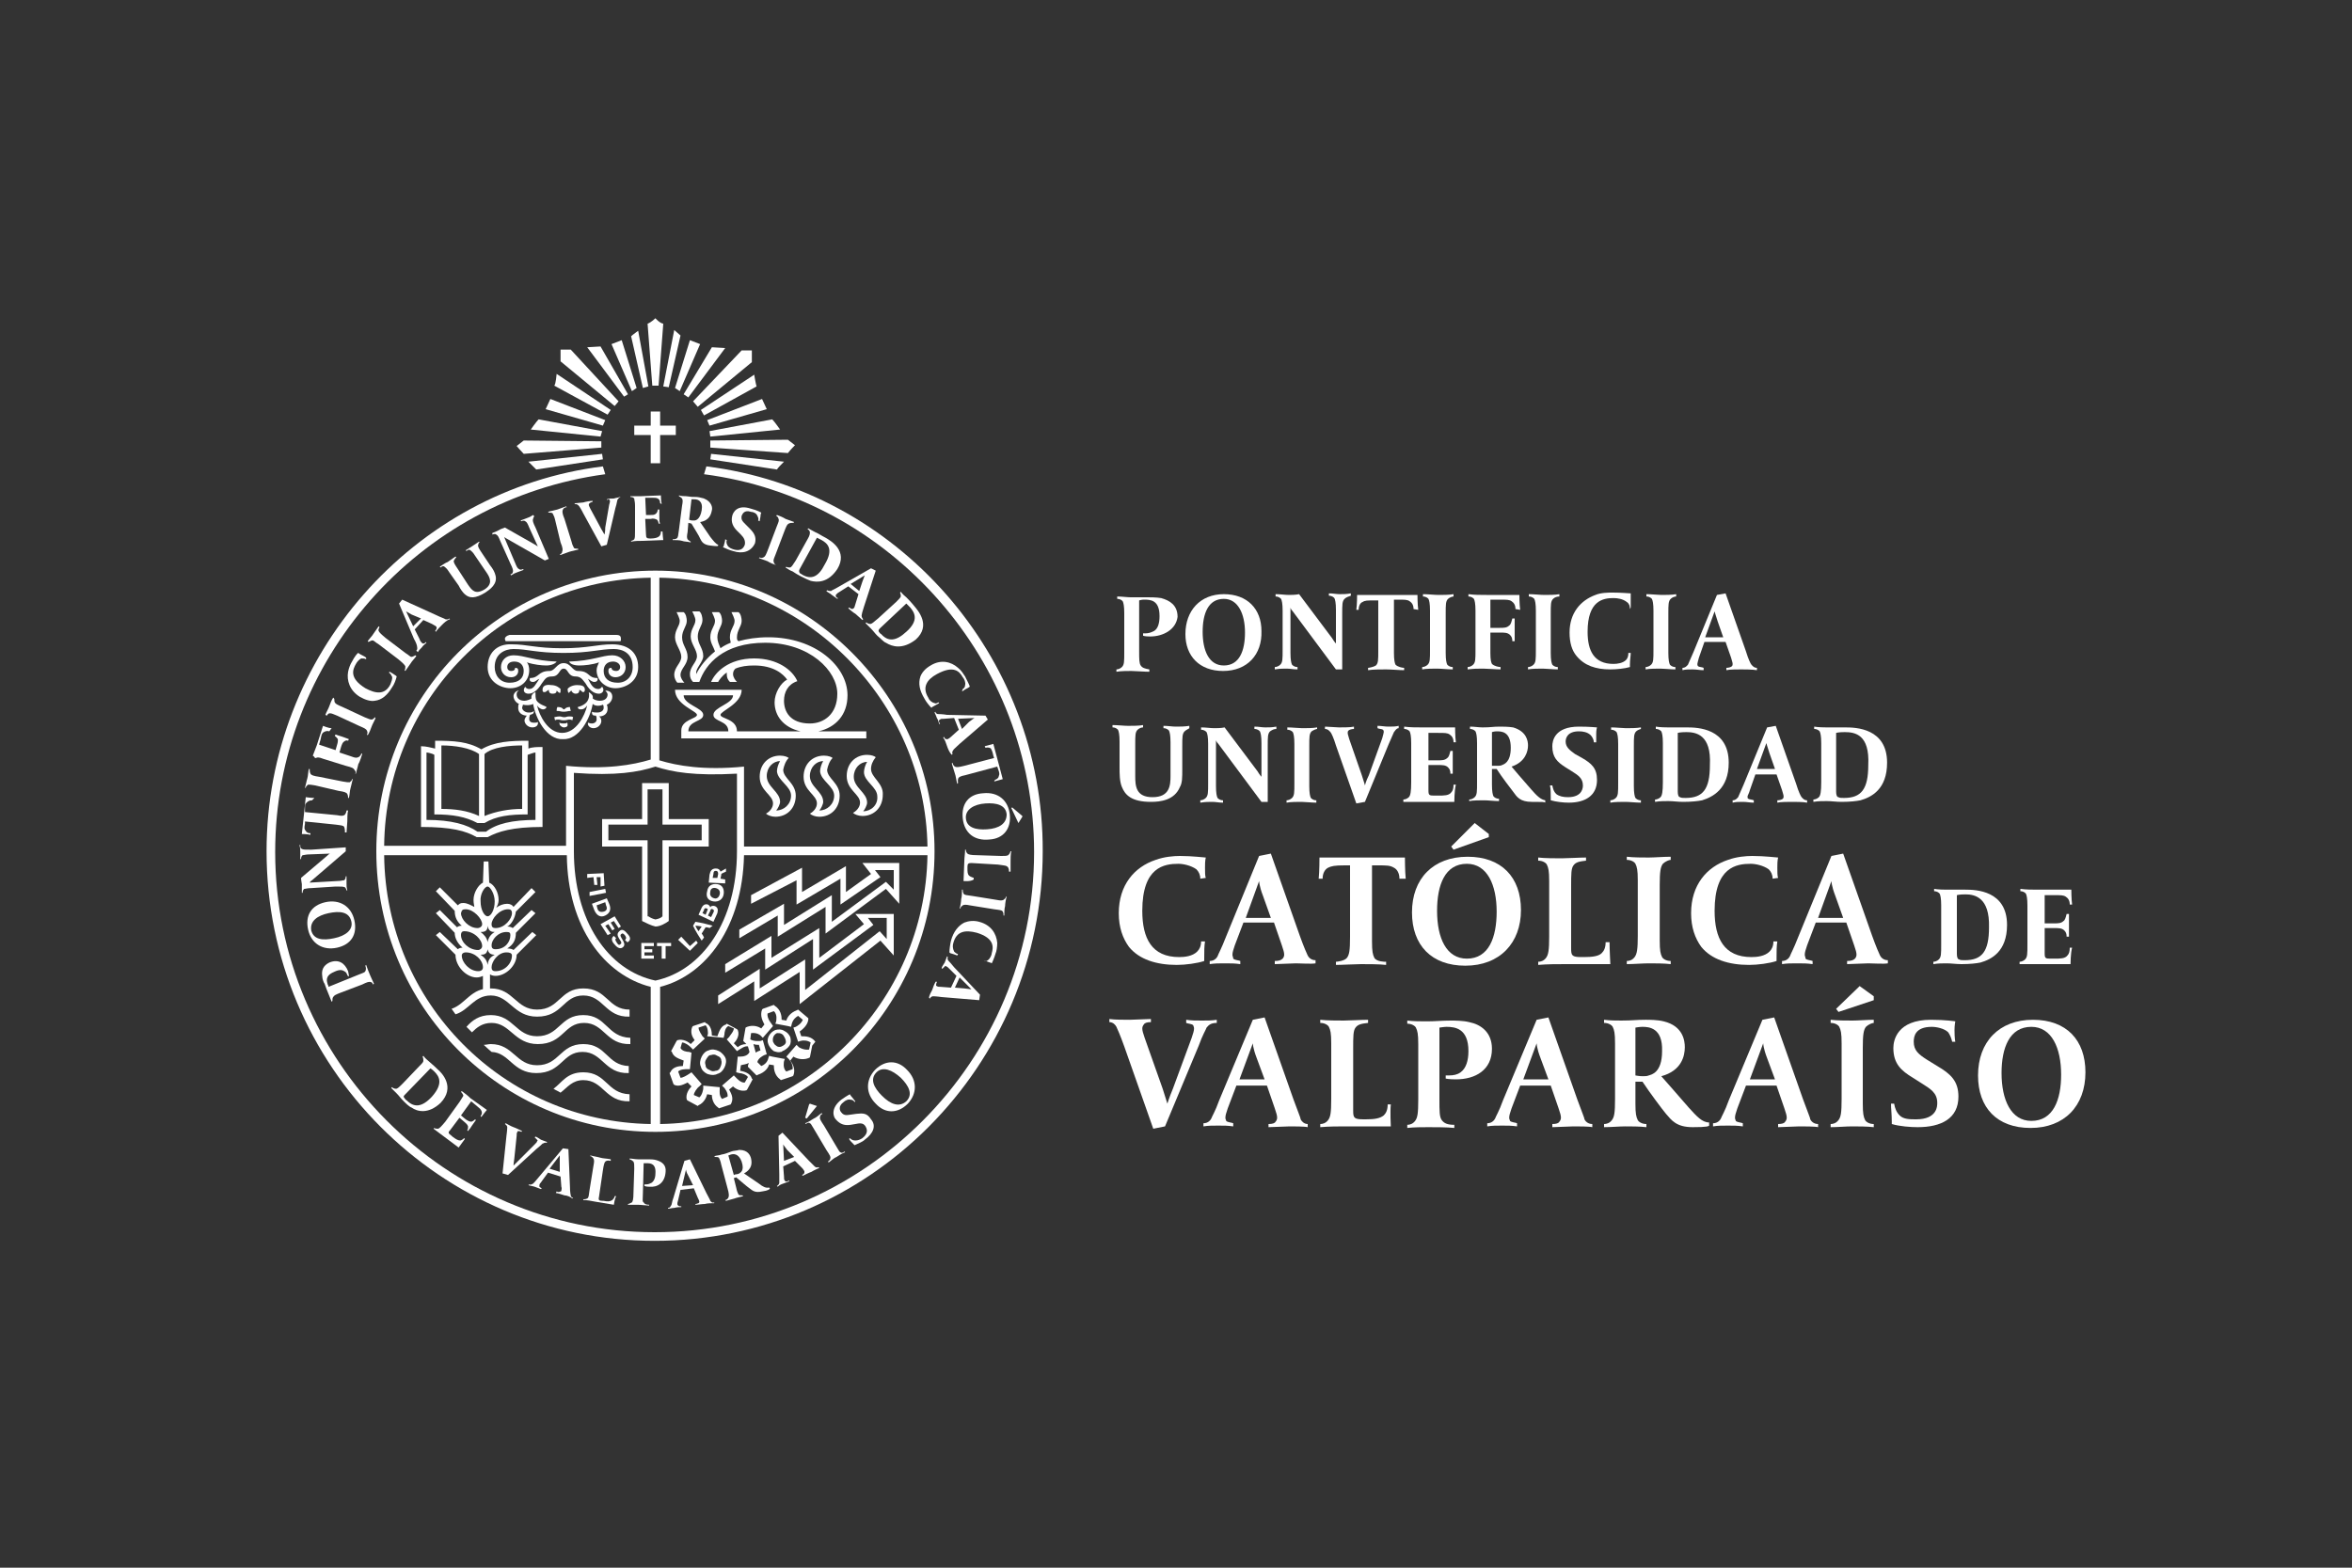 <?xml version="1.0" encoding="utf-8"?>
<!-- Generator: Adobe Illustrator 21.0.0, SVG Export Plug-In . SVG Version: 6.00 Build 0)  -->
<svg version="1.1" id="Capa_1" xmlns="http://www.w3.org/2000/svg" xmlns:xlink="http://www.w3.org/1999/xlink" x="0px" y="0px"
	 viewBox="0 0 300 200" style="enable-background:new 0 0 300 200;" xml:space="preserve">
<rect x="0" y="0" width="300" height="200" fill="#333333" stroke="none"/>
<style type="text/css">
	.st0{fill:#FFFFFF;}
</style>
<g>
	<path class="st0" d="M146.7,81.2c-0.7,0-0.9-0.1-0.9-0.1v-0.3c0,0,0.1,0,0.3,0c0.4,0,0.7-0.1,1.1-0.3c0.5-0.3,0.7-1,0.7-1.9
		c0-2.1-1.2-2.1-2-2.1c-0.3,0-0.6,0.1-0.6,0.1v6.4c0,1.1,0,1.6,0.2,1.9c0.2,0.3,0.5,0.4,1.1,0.5v0.3c-0.6,0-1.9-0.1-2.3-0.1
		c-0.5,0-1.3,0-1.9,0.1v-0.3c0.2,0,0.5-0.1,0.7-0.3c0.3-0.3,0.3-0.7,0.3-1.9v-5c0-0.9-0.1-1.3-0.2-1.5c-0.1-0.1-0.3-0.3-0.7-0.3
		v-0.3c0.6,0,1.3,0.1,1.7,0.1c0.8,0,1.3,0,2.2,0c0.3,0,1.1,0,1.7,0.1c1.1,0.3,2.1,0.9,2.1,2.4C150,80.3,148.4,81.2,146.7,81.2
		L146.7,81.2z"/>
	<path class="st0" d="M156,85.6c-3,0-4.8-1.9-4.8-4.7c0-3,1.9-5.1,4.9-5.1s4.8,1.9,4.8,4.7C161,83.5,159.1,85.6,156,85.6L156,85.6z
		 M156.1,76.4c-2,0-2.7,1.9-2.7,4.2c0,2.4,0.8,4.3,2.7,4.3c2,0,2.7-1.9,2.7-4.2C158.8,78.3,157.9,76.4,156.1,76.4L156.1,76.4z"/>
	<path class="st0" d="M171.5,76.4c-0.3,0.3-0.3,0.7-0.3,1.9v7.1h-0.8l-5.5-7.4c-0.3-0.3-0.3-0.5-0.3-0.5v5.8c0,0.9,0.1,1.3,0.2,1.5
		c0.1,0.1,0.3,0.3,0.7,0.3v0.3c-0.6,0-0.9-0.1-1.4-0.1c-0.5,0-0.8,0-1.5,0.1v-0.3c0.2,0,0.5-0.1,0.7-0.3c0.3-0.3,0.3-0.7,0.3-1.9v-5
		c0-0.9-0.1-1.3-0.2-1.5c-0.1-0.1-0.3-0.3-0.7-0.3v-0.3c0.6,0,1.2,0.1,1.7,0.1c0.2,0,0.9,0,1.3-0.1l4.2,5.6c0.3,0.5,0.5,0.7,0.5,0.7
		v-4.3c0-0.9-0.1-1.3-0.2-1.5c-0.1-0.1-0.3-0.3-0.7-0.3v-0.3c0.6,0,0.9,0.1,1.4,0.1c0.5,0,0.8,0,1.4-0.1v0.3
		C172,76.1,171.7,76.2,171.5,76.4L171.5,76.4z"/>
	<path class="st0" d="M180.3,77.7c0-0.5-0.2-0.8-0.5-1c-0.3-0.2-0.6-0.2-1.5-0.2h-0.5v6.8c0,0.9,0.1,1.3,0.2,1.5
		c0.3,0.3,0.9,0.4,1.1,0.4v0.3c-0.6,0-1.7-0.1-2.3-0.1s-1.7,0-2.3,0.1v-0.3c0.1,0,0.7-0.1,1-0.3c0.3-0.3,0.3-0.7,0.3-1.9v-6.4h-0.5
		c-0.9,0-1.2,0-1.5,0.2c-0.3,0.1-0.5,0.5-0.5,1h-0.3c0.1-0.7,0.1-1.9,0.1-1.9h7.7c0,0,0,1.2,0.1,1.9L180.3,77.7L180.3,77.7z"/>
	<path class="st0" d="M184.7,76.4c-0.3,0.3-0.3,0.7-0.3,1.9v5c0,0.9,0.1,1.3,0.2,1.5c0.1,0.1,0.3,0.3,0.7,0.3v0.3
		c-0.6,0-1.5-0.1-2-0.1s-1.4,0-1.9,0.1v-0.3c0.2,0,0.5-0.1,0.7-0.3c0.3-0.3,0.3-0.7,0.3-1.9v-5c0-0.9-0.1-1.3-0.2-1.5
		c-0.1-0.1-0.3-0.3-0.7-0.3v-0.3c0.6,0,1.5,0.1,2,0.1c0.5,0,1.4,0,1.9-0.1v0.3C185.3,76.1,184.9,76.2,184.7,76.4L184.7,76.4z"/>
	<path class="st0" d="M193.3,77.7c0-0.5-0.2-0.8-0.5-1c-0.3-0.2-0.6-0.2-1.5-0.2h-1.2v3.6h1.2c0.5,0,0.9,0,1.2-0.3
		c0.2-0.1,0.3-0.5,0.4-0.9h0.3c0,0.3,0,0.5,0,1.5c0,0.9,0,1.1,0,1.4h-0.3c0-0.4-0.1-0.6-0.3-0.8c-0.3-0.3-0.7-0.3-1.3-0.3h-1.2v2.6
		c0,0.9,0.1,1.2,0.2,1.4c0.3,0.3,0.9,0.4,1.1,0.4v0.3c-0.6,0-1.7-0.1-2.2-0.1c-0.8,0-1.1,0-2,0.1v-0.3c0.2,0,0.5-0.1,0.7-0.3
		c0.3-0.3,0.3-0.7,0.3-1.9v-5c0-0.9-0.1-1.3-0.2-1.5c-0.1-0.1-0.3-0.3-0.7-0.3v-0.3c0.8,0.1,1.4,0.1,2.3,0.1h4.2c0,0,0,1.2,0.1,1.9
		L193.3,77.7L193.3,77.7z"/>
	<path class="st0" d="M198.1,76.4c-0.3,0.3-0.3,0.7-0.3,1.9v5c0,0.9,0.1,1.3,0.2,1.5c0.1,0.1,0.3,0.3,0.7,0.3v0.3
		c-0.6,0-1.5-0.1-1.9-0.1c-0.5,0-1.4,0-1.9,0.1v-0.3c0.2,0,0.5-0.1,0.7-0.3c0.3-0.3,0.3-0.7,0.3-1.9v-5c0-0.9-0.1-1.3-0.2-1.5
		c-0.1-0.1-0.3-0.3-0.7-0.3v-0.3c0.6,0,1.5,0.1,2,0.1c0.5,0,1.4,0,1.9-0.1v0.3C198.6,76.1,198.3,76.2,198.1,76.4L198.1,76.4z"/>
	<path class="st0" d="M207.9,77.7c0-0.4-0.1-0.7-0.4-0.9c-0.5-0.4-1.2-0.5-1.7-0.5c-1.3,0-3.3,0.3-3.3,4.3c0,2.4,0.8,4.1,3.3,4.1
		c0.5,0,1.2-0.1,1.6-0.5c0.2-0.2,0.3-0.5,0.3-0.9h0.3c0,0.4-0.1,0.9-0.1,1.5v0.3c-0.7,0.2-1.7,0.3-2.5,0.3c-1.9,0-3.3-0.5-4.3-1.7
		c-0.6-0.7-0.9-1.7-0.9-3c0-2.5,1.4-4.1,3.3-4.8c0.7-0.3,1.7-0.3,2.2-0.3c1.1,0,2.1,0.1,2.3,0.1c0,0.3,0,0.6,0,0.9
		c0,0.4,0,0.7,0,0.9L207.9,77.7L207.9,77.7z"/>
	<path class="st0" d="M213.1,76.4c-0.3,0.3-0.3,0.7-0.3,1.9v5c0,0.9,0.1,1.3,0.2,1.5c0.1,0.1,0.3,0.3,0.7,0.3v0.3
		c-0.6,0-1.5-0.1-1.9-0.1c-0.5,0-1.4,0-1.9,0.1v-0.3c0.2,0,0.5-0.1,0.7-0.3c0.3-0.3,0.3-0.7,0.3-1.9v-5c0-0.9-0.1-1.3-0.2-1.5
		c-0.1-0.1-0.3-0.3-0.7-0.3v-0.3c0.6,0,1.5,0.1,1.9,0.1c0.5,0,1.4,0,1.9-0.1v0.3C213.6,76.1,213.3,76.2,213.1,76.4L213.1,76.4z"/>
	<path class="st0" d="M222.1,85.4c-0.5,0-1.5,0-1.9,0.1v-0.3c0.3,0,0.6-0.1,0.7-0.2c0.1-0.1,0.1-0.2,0.1-0.3c0-0.2-0.1-0.4-0.2-0.8
		l-0.7-2h-2.7l-0.7,2c-0.1,0.4-0.2,0.7-0.2,0.8s0,0.2,0.1,0.3s0.5,0.1,0.7,0.2v0.3c-0.5,0-0.9-0.1-1.4-0.1c-0.5,0-0.9,0-1.3,0.1
		v-0.3c0.4,0,0.6-0.3,0.7-0.4c0.1-0.2,0.3-0.7,0.7-1.6l3-7.3l1.1-0.2l2.6,7.4c0.3,1,0.6,1.6,0.7,1.7c0.1,0.1,0.3,0.4,0.7,0.4v0.3
		C223.5,85.4,222.5,85.4,222.1,85.4L222.1,85.4z M219.1,79.3c-0.3-0.9-0.4-1.3-0.4-1.3l-1.2,3.3h2.3L219.1,79.3L219.1,79.3z"/>
	<path class="st0" d="M151.1,93.3c-0.3,0.3-0.3,0.7-0.3,1.9v2.9c0,1.1,0,1.8-0.3,2.3c-0.7,1.7-2.5,1.9-3.7,1.9
		c-2.5,0-3.3-0.9-3.7-1.9c-0.3-0.7-0.3-1.7-0.3-2.5v-3.3c0-0.9-0.1-1.3-0.2-1.5c-0.1-0.1-0.3-0.3-0.7-0.3v-0.3c0.6,0,1.5,0.1,2,0.1
		c0.5,0,1.4,0,1.9-0.1v0.3c-0.2,0-0.5,0.1-0.7,0.3c-0.3,0.3-0.3,0.7-0.3,1.9V99c0,1.3,0.1,2.7,2.2,2.7c2.2,0,2.3-1.5,2.3-2.7v-4.3
		c0-0.9-0.1-1.3-0.2-1.5c-0.1-0.1-0.3-0.3-0.7-0.3v-0.3c0.6,0,1.1,0.1,1.6,0.1c0.5,0,1.1,0,1.7-0.1v0.3
		C151.6,93,151.3,93.1,151.1,93.3L151.1,93.3z"/>
	<path class="st0" d="M162,93.3c-0.3,0.3-0.3,0.7-0.3,1.9v7.1h-0.8l-5.5-7.4c-0.3-0.3-0.3-0.5-0.3-0.5v5.9c0,0.9,0.1,1.3,0.2,1.5
		c0.1,0.1,0.3,0.3,0.7,0.3v0.3c-0.6,0-0.9-0.1-1.4-0.1s-0.8,0-1.5,0.1v-0.3c0.2,0,0.5-0.1,0.7-0.3c0.3-0.3,0.3-0.7,0.3-1.9v-5
		c0-0.9-0.1-1.3-0.2-1.5c-0.1-0.1-0.3-0.3-0.7-0.3v-0.3c0.6,0,1.2,0.1,1.7,0.1c0.2,0,0.9,0,1.3-0.1l4.2,5.6c0.3,0.5,0.5,0.7,0.5,0.7
		v-4.3c0-0.9-0.1-1.3-0.2-1.5c-0.1-0.1-0.3-0.3-0.7-0.3v-0.3c0.6,0,0.9,0.1,1.4,0.1c0.5,0,0.8,0,1.4-0.1V93
		C162.5,93,162.3,93.1,162,93.3L162,93.3z"/>
	<path class="st0" d="M167.3,93.3c-0.3,0.3-0.3,0.7-0.3,1.9v5.1c0,0.9,0.1,1.3,0.2,1.5c0.1,0.1,0.3,0.3,0.7,0.3v0.3
		c-0.6,0-1.5-0.1-1.9-0.1c-0.5,0-1.4,0-1.9,0.1v-0.3c0.2,0,0.5-0.1,0.7-0.3c0.3-0.3,0.3-0.7,0.3-1.9v-5c0-0.9-0.1-1.3-0.2-1.5
		c-0.1-0.1-0.3-0.3-0.7-0.3v-0.3c0.6,0,1.5,0.1,1.9,0.1c0.5,0,1.4,0,1.9-0.1V93C167.9,93,167.6,93.1,167.3,93.3L167.3,93.3z"/>
	<path class="st0" d="M177.8,93.4c-0.1,0.2-0.3,0.7-0.7,1.6l-3,7.3l-1.1,0.2l-2.6-7.4c-0.3-1-0.6-1.6-0.7-1.7S169.4,93,169,93v-0.3
		c0.4,0,1.4,0.1,1.8,0.1c0.5,0,1.5,0,1.9-0.1V93c-0.3,0-0.6,0.1-0.7,0.2c-0.1,0.1-0.1,0.2-0.1,0.3c0,0.2,0.1,0.4,0.2,0.8l1.6,4.6
		c0.3,0.9,0.4,1.3,0.4,1.3s0.1-0.5,0.5-1.3l1.7-4.7c0.1-0.4,0.2-0.7,0.2-0.8c0-0.1,0-0.2-0.1-0.3c-0.1-0.1-0.5-0.1-0.7-0.2v-0.3
		c0.5,0,0.9,0.1,1.4,0.1c0.5,0,0.9,0,1.3-0.1v0.3C178.1,92.9,177.9,93.3,177.8,93.4L177.8,93.4z"/>
	<path class="st0" d="M185.5,102.3h-4.1c-0.8,0-1.6,0-2.4,0V102c0.2,0,0.5-0.1,0.7-0.3s0.3-0.7,0.3-1.9v-5c0-0.9-0.1-1.3-0.2-1.5
		c-0.1-0.1-0.3-0.3-0.7-0.3v-0.3c0.8,0.1,1.4,0.1,2.3,0.1h4.2c0,0,0,1.2,0.1,1.9h-0.3c0-0.5-0.2-0.8-0.5-1c-0.3-0.2-0.6-0.2-1.5-0.2
		h-1.2V97h1.2c0.5,0,0.9,0,1.2-0.3c0.2-0.1,0.3-0.5,0.4-0.9h0.3c0,0.3,0,0.5,0,1.5s0,1.1,0,1.4h-0.3c0-0.4-0.1-0.6-0.3-0.8
		c-0.3-0.3-0.7-0.3-1.3-0.3h-1.2v3.2c0,0.7,0.1,0.7,0.9,0.7h0.3c0.8,0,1.4,0,1.7-0.4c0.2-0.2,0.3-0.5,0.3-1h0.3
		C185.5,100.9,185.5,102.3,185.5,102.3L185.5,102.3z"/>
	<path class="st0" d="M195.4,102.3c-1.5,0-1.9-0.6-2.4-1.3c-0.3-0.4-1.4-1.8-2.1-2.9h-0.6v2c0,0.9,0.1,1.3,0.2,1.5
		c0.1,0.1,0.3,0.3,0.7,0.3v0.3c-0.6,0-1.4-0.1-1.9-0.1c-0.5,0-1.4,0-1.9,0.1V102c0.2,0,0.5-0.1,0.7-0.3c0.3-0.3,0.3-0.7,0.3-1.9v-5
		c0-0.9-0.1-1.3-0.2-1.5c-0.1-0.1-0.3-0.3-0.7-0.3v-0.3c0.6,0,1.1,0.1,1.6,0.1c1.1,0,1.3-0.1,2.2-0.1c0.3,0,1.1,0,1.7,0.1
		c1.7,0.5,1.9,1.7,1.9,2.3c0,0.7-0.3,2.1-2.1,2.7c0,0,1.6,1.9,2.5,2.9c0.7,0.8,1.2,1.3,1.8,1.4v0.3
		C197,102.3,196.7,102.3,195.4,102.3L195.4,102.3z M190.9,93.3c-0.3,0-0.6,0.1-0.6,0.1v4.3c0,0,0.3,0,0.7,0c0.2,0,0.4,0,0.6-0.1
		c0.2-0.1,1.1-0.3,1.1-2.2C192.7,93.3,191.5,93.3,190.9,93.3L190.9,93.3z"/>
	<path class="st0" d="M200.1,102.4c-0.7,0-1.6-0.1-2.3-0.3v-0.3c0-0.7,0-1.1-0.1-1.6h0.3c0.1,0.5,0.2,0.8,0.5,1.1
		c0.4,0.3,0.9,0.4,1.5,0.4c1.9,0,1.9-1.3,1.9-1.5c0-0.9-0.6-1.3-1.4-1.8l-0.8-0.5c-1.1-0.7-1.7-1.3-1.7-2.7c0-0.7,0.3-2.5,3.4-2.5
		c1.3,0,2.3,0.1,2.3,0.1s-0.1,0.3-0.1,0.8c0,0.8,0,1.1,0,1.1h-0.3c0-0.3-0.2-0.7-0.4-0.9c-0.4-0.4-1-0.5-1.5-0.5
		c-1.5,0-1.7,0.9-1.7,1.3c0,0.7,0.5,1.1,1.2,1.6l0.9,0.5c1.2,0.7,1.9,1.3,1.9,2.8C203.7,101.5,202.2,102.4,200.1,102.4L200.1,102.4z
		"/>
	<path class="st0" d="M208.7,93.3c-0.3,0.3-0.3,0.7-0.3,1.9v5.1c0,0.9,0.1,1.3,0.2,1.5c0.1,0.1,0.3,0.3,0.7,0.3v0.3
		c-0.6,0-1.5-0.1-2-0.1c-0.5,0-1.4,0-1.9,0.1v-0.3c0.2,0,0.5-0.1,0.7-0.3c0.3-0.3,0.3-0.7,0.3-1.9v-5c0-0.9-0.1-1.3-0.2-1.5
		c-0.1-0.1-0.3-0.3-0.7-0.3v-0.3c0.6,0,1.5,0.1,1.9,0.1c0.5,0,1.4,0,1.9-0.1V93C209.3,93,208.9,93.1,208.7,93.3L208.7,93.3z"/>
	<path class="st0" d="M217.1,102.1c-0.5,0.1-1.3,0.2-2.4,0.2c-0.7,0-1.3-0.1-1.9-0.1c-0.5,0-1.1,0-1.7,0.1V102
		c0.2,0,0.5-0.1,0.7-0.3s0.3-0.7,0.3-1.9v-5c0-0.9-0.1-1.3-0.2-1.5c-0.1-0.1-0.3-0.3-0.7-0.3v-0.3c0,0,0.5,0.1,1.6,0.1
		c0.5,0,1.3,0,2.4,0c1.3,0,5.3,0.1,5.3,4.5C220.5,100.7,218.4,101.7,217.1,102.1L217.1,102.1z M215.1,93.4c-0.8,0-1.1,0.1-1.1,0.1
		v7.5c0,0.4,0.1,0.7,0.3,0.7c0.1,0.1,0.4,0.1,0.7,0.1c2.2,0,3.1-1.1,3.1-4.2C218.3,93.7,216.3,93.4,215.1,93.4L215.1,93.4z"/>
	<path class="st0" d="M228.6,102.3c-0.5,0-1.5,0-1.9,0.1v-0.3c0.3,0,0.6-0.1,0.7-0.2c0.1-0.1,0.1-0.2,0.1-0.3c0-0.2-0.1-0.4-0.2-0.8
		l-0.7-2h-2.7l-0.7,2c-0.1,0.4-0.3,0.7-0.3,0.8s0,0.3,0.1,0.3c0.1,0.1,0.5,0.1,0.7,0.2v0.3c-0.5,0-0.9-0.1-1.4-0.1
		c-0.5,0-0.9,0-1.3,0.1v-0.3c0.4,0,0.6-0.3,0.7-0.4c0.1-0.2,0.3-0.7,0.7-1.6l3-7.3l1.1-0.2l2.6,7.4c0.3,1,0.6,1.6,0.7,1.7
		c0.1,0.1,0.3,0.4,0.7,0.4v0.3C230,102.3,229,102.3,228.6,102.3L228.6,102.3z M225.7,96.1c-0.3-0.9-0.4-1.3-0.4-1.3l-1.2,3.3h2.3
		L225.7,96.1L225.7,96.1z"/>
	<path class="st0" d="M237.3,102.1c-0.5,0.1-1.3,0.2-2.4,0.2c-0.7,0-1.3-0.1-1.9-0.1c-0.5,0-1.1,0-1.7,0.1V102
		c0.2,0,0.5-0.1,0.7-0.3s0.3-0.7,0.3-1.9v-5c0-0.9-0.1-1.3-0.2-1.5c-0.1-0.1-0.3-0.3-0.7-0.3v-0.3c0,0,0.5,0.1,1.6,0.1
		c0.5,0,1.3,0,2.4,0c1.3,0,5.3,0.1,5.3,4.5C240.7,100.7,238.7,101.7,237.3,102.1L237.3,102.1z M235.3,93.4c-0.8,0-1.1,0.1-1.1,0.1
		v7.5c0,0.4,0.1,0.7,0.3,0.7c0.1,0.1,0.4,0.1,0.7,0.1c2.2,0,3.1-1.1,3.1-4.2C238.5,93.7,236.6,93.4,235.3,93.4L235.3,93.4z"/>
	<path class="st0" d="M153.1,112.1c0-0.5-0.2-0.9-0.5-1.2c-0.7-0.5-1.7-0.7-2.3-0.7c-1.8,0-4.6,0.4-4.6,6c0,3.5,1.2,5.9,4.7,5.9
		c0.7,0,1.7-0.1,2.3-0.7c0.3-0.3,0.5-0.7,0.5-1.3h0.5c-0.1,0.6-0.1,1.3-0.1,2.2v0.3c-0.9,0.3-2.4,0.5-3.5,0.5
		c-2.6,0-4.8-0.7-6.1-2.3c-0.8-1.1-1.3-2.5-1.3-4.3c0-3.6,2-5.9,4.7-6.8c1.1-0.4,2.3-0.5,3.1-0.5c1.6,0,3.1,0.2,3.3,0.2
		c-0.1,0.4-0.1,0.9-0.1,1.3c0,0.5,0,1.1,0.1,1.3L153.1,112.1L153.1,112.1z"/>
	<path class="st0" d="M165.3,122.9c-0.6,0-2.1,0.1-2.7,0.1v-0.4c0.5,0,0.8-0.1,1-0.3c0.1-0.1,0.2-0.3,0.2-0.5c0-0.3-0.1-0.6-0.3-1.2
		l-1-2.9h-3.9l-1.1,2.9c-0.2,0.6-0.3,0.9-0.3,1.2c0,0.2,0.1,0.3,0.1,0.5c0.2,0.2,0.7,0.2,0.9,0.3v0.4c-0.7-0.1-1.2-0.1-2-0.1
		c-0.7,0-1.3,0-1.9,0.1v-0.4c0.6,0,0.9-0.4,1-0.6c0.1-0.3,0.5-1,1-2.3l4.3-10.5l1.5-0.3l3.7,10.5c0.5,1.4,0.9,2.3,1,2.5
		c0.1,0.2,0.4,0.6,1,0.6v0.4C167.3,123,165.9,122.9,165.3,122.9L165.3,122.9z M161.1,114.3c-0.5-1.3-0.5-1.9-0.5-1.9l-1.7,4.7h3.2
		L161.1,114.3L161.1,114.3z"/>
	<path class="st0" d="M178.5,112.1c0-0.7-0.3-1.2-0.7-1.4c-0.5-0.3-0.9-0.3-2.1-0.3h-0.7v9.7c0,1.3,0.1,1.7,0.3,2.1
		c0.3,0.5,1.3,0.5,1.5,0.5v0.4c-0.8-0.1-2.5-0.1-3.2-0.1s-2.4,0.1-3.2,0.1v-0.4c0.1,0,1.1-0.1,1.4-0.5c0.3-0.4,0.4-0.9,0.4-2.7v-9.1
		h-0.7c-1.3,0-1.7,0.1-2.1,0.3c-0.4,0.2-0.7,0.7-0.7,1.4h-0.5c0.1-0.9,0.1-2.7,0.1-2.7h10.9c0,0,0,1.7,0.1,2.7L178.5,112.1
		L178.5,112.1z"/>
	<path class="st0" d="M186.9,123.2c-4.3,0-6.8-2.6-6.8-6.8c0-4.3,2.7-7.1,7.1-7.1c4.3,0,6.8,2.6,6.8,6.8
		C194,120.3,191.3,123.2,186.9,123.2L186.9,123.2z M187.1,110.2c-2.8,0-3.8,2.7-3.8,6c0,3.5,1.2,6.1,3.8,6.1c2.8,0,3.8-2.7,3.8-6
		C190.9,112.9,189.7,110.2,187.1,110.2L187.1,110.2z M189.9,106.8l-4.5,1.6l-0.3-0.4l2.9-2.9l0.1-0.1l1.8,1.4L189.9,106.8
		L189.9,106.8z"/>
	<path class="st0" d="M205.4,123h-5.7c-1.1,0-2.3,0-3.5,0.1v-0.4c0.3,0,0.7-0.1,1-0.5c0.3-0.4,0.4-1,0.4-2.7v-7.1
		c0-1.3-0.1-1.7-0.3-2.1c-0.1-0.2-0.5-0.5-1.1-0.5v-0.4c0.8,0.1,2.3,0.1,3,0.1c0.7,0,2.3-0.1,3.1-0.1v0.4c-0.9,0.1-1.3,0.2-1.6,0.6
		c-0.3,0.4-0.3,1.1-0.3,2.7v7.9c0,0.9,0.1,1.1,1.3,1.1h0.3c1.1,0,1.9-0.1,2.3-0.5c0.3-0.3,0.5-0.7,0.5-1.4h0.5
		C205.3,121.1,205.4,123,205.4,123L205.4,123z"/>
	<path class="st0" d="M212.1,110.2c-0.3,0.4-0.4,1-0.4,2.7v7.1c0,1.3,0.1,1.7,0.3,2.1c0.1,0.2,0.5,0.5,1.1,0.5v0.4
		c-0.8-0.1-2.1-0.1-2.8-0.1c-0.7,0-2,0.1-2.8,0.1v-0.4c0.3,0,0.7-0.1,1-0.5c0.3-0.4,0.4-1,0.4-2.7v-7.1c0-1.3-0.1-1.7-0.3-2.1
		c-0.1-0.2-0.5-0.5-1.1-0.5v-0.4c0.8,0.1,2.1,0.1,2.8,0.1c0.7,0,1.9-0.1,2.8-0.1v0.4C212.9,109.7,212.4,109.9,212.1,110.2
		L212.1,110.2z"/>
	<path class="st0" d="M226.1,112.1c0-0.5-0.2-0.9-0.5-1.2c-0.7-0.5-1.7-0.7-2.3-0.7c-1.8,0-4.6,0.4-4.6,6c0,3.5,1.2,5.9,4.7,5.9
		c0.7,0,1.7-0.1,2.3-0.7c0.3-0.3,0.5-0.7,0.5-1.3h0.5c-0.1,0.6-0.1,1.3-0.1,2.2v0.3c-0.9,0.3-2.4,0.5-3.5,0.5
		c-2.6,0-4.8-0.7-6.1-2.3c-0.8-1.1-1.3-2.5-1.3-4.3c0-3.6,2-5.9,4.7-6.8c1.1-0.4,2.3-0.5,3.1-0.5c1.6,0,3.1,0.2,3.3,0.2
		c-0.1,0.4-0.1,0.9-0.1,1.3c0,0.5,0,1.1,0.1,1.3L226.1,112.1L226.1,112.1z"/>
	<path class="st0" d="M238.3,122.9c-0.6,0-2.1,0.1-2.7,0.1v-0.4c0.5,0,0.8-0.1,1-0.3c0.1-0.1,0.2-0.3,0.2-0.5c0-0.3-0.1-0.6-0.3-1.2
		l-1-2.9h-3.9l-1.1,2.9c-0.2,0.6-0.3,0.9-0.3,1.2c0,0.2,0.1,0.3,0.1,0.5c0.2,0.2,0.7,0.2,0.9,0.3v0.4c-0.7-0.1-1.2-0.1-2-0.1
		c-0.7,0-1.3,0-1.9,0.1v-0.4c0.6,0,0.9-0.4,1-0.6c0.1-0.3,0.5-1,1-2.3l4.3-10.5l1.5-0.3l3.7,10.5c0.5,1.4,0.9,2.3,1,2.5
		c0.1,0.2,0.4,0.6,1,0.6v0.4C240.3,123,238.9,122.9,238.3,122.9L238.3,122.9z M234.1,114.3c-0.5-1.3-0.5-1.9-0.5-1.9l-1.7,4.7h3.2
		L234.1,114.3L234.1,114.3z"/>
	<path class="st0" d="M252.6,122.8c-0.5,0.1-1.3,0.2-2.4,0.2c-0.7,0-1.3-0.1-1.9-0.1c-0.5,0-1.1,0-1.7,0.1v-0.3
		c0.2,0,0.5-0.1,0.7-0.3c0.3-0.3,0.3-0.7,0.3-1.9v-5c0-0.9-0.1-1.3-0.2-1.5c-0.1-0.1-0.3-0.3-0.7-0.3v-0.3c0,0,0.5,0.1,1.6,0.1
		c0.5,0,1.3,0,2.4,0c1.3,0,5.3,0.1,5.3,4.5C256,121.4,254,122.4,252.6,122.8L252.6,122.8z M250.7,114.1c-0.8,0-1.1,0.1-1.1,0.1v7.5
		c0,0.4,0.1,0.7,0.3,0.7c0.1,0.1,0.4,0.1,0.7,0.1c2.2,0,3.1-1.1,3.1-4.2C253.8,114.5,251.9,114.1,250.7,114.1L250.7,114.1z"/>
	<path class="st0" d="M264.1,123H260c-0.8,0-1.6,0-2.4,0v-0.3c0.2,0,0.5-0.1,0.7-0.3c0.3-0.3,0.3-0.7,0.3-1.9v-5
		c0-0.9-0.1-1.3-0.2-1.5c-0.1-0.1-0.3-0.3-0.7-0.3v-0.3c0.8,0.1,1.4,0.1,2.3,0.1h4.2c0,0,0,1.2,0.1,1.9h-0.3c0-0.5-0.2-0.8-0.5-1
		c-0.3-0.2-0.6-0.2-1.5-0.2h-1.2v3.6h1.2c0.5,0,0.9,0,1.2-0.3c0.2-0.1,0.3-0.5,0.4-0.9h0.3c0,0.3,0,0.5,0,1.5c0,0.9,0,1.1,0,1.4
		h-0.3c0-0.4-0.1-0.6-0.3-0.8c-0.3-0.3-0.7-0.3-1.3-0.3h-1.2v3.2c0,0.7,0.1,0.7,0.9,0.7h0.3c0.8,0,1.4,0,1.7-0.4
		c0.2-0.2,0.3-0.5,0.3-1h0.3C264.1,121.6,264.1,123,264.1,123L264.1,123z"/>
	<path class="st0" d="M153.9,131.1c-0.1,0.3-0.5,0.9-1,2.3l-4.3,10.3l-1.5,0.3l-3.7-10.5c-0.5-1.4-0.9-2.3-1-2.5
		c-0.1-0.2-0.4-0.6-0.9-0.6v-0.4c0.6,0.1,2,0.1,2.6,0.1c0.6,0,2.1-0.1,2.7-0.1v0.4c-0.5,0-0.8,0.1-0.9,0.3c-0.1,0.1-0.2,0.3-0.2,0.5
		c0,0.3,0.1,0.6,0.3,1.2l2.3,6.5c0.4,1.3,0.6,1.9,0.6,1.9s0.2-0.7,0.7-1.9l2.4-6.5c0.2-0.6,0.3-0.9,0.3-1.2c0-0.2-0.1-0.3-0.1-0.4
		c-0.2-0.2-0.7-0.2-0.9-0.3v-0.4c0.7,0.1,1.2,0.1,2,0.1c0.7,0,1.3,0,1.9-0.1v0.4C154.3,130.5,154.1,130.9,153.9,131.1L153.9,131.1z"
		/>
	<path class="st0" d="M164.5,143.7c-0.6,0-2.1,0.1-2.7,0.1v-0.4c0.5,0,0.8-0.1,0.9-0.3c0.1-0.1,0.2-0.3,0.2-0.5
		c0-0.3-0.1-0.6-0.3-1.2l-1-2.9h-3.9l-1.1,2.9c-0.2,0.6-0.3,0.9-0.3,1.2c0,0.2,0.1,0.3,0.1,0.4c0.2,0.2,0.7,0.2,0.9,0.3v0.4
		c-0.7-0.1-1.2-0.1-1.9-0.1c-0.7,0-1.3,0-1.9,0.1v-0.4c0.6,0,0.9-0.4,1-0.6c0.1-0.3,0.5-0.9,1-2.3l4.3-10.3l1.5-0.3l3.7,10.5
		c0.5,1.4,0.9,2.3,0.9,2.5c0.1,0.2,0.4,0.6,0.9,0.6v0.4C166.4,143.7,165,143.7,164.5,143.7L164.5,143.7z M160.3,135
		c-0.5-1.3-0.5-1.9-0.5-1.9l-1.7,4.6h3.2L160.3,135L160.3,135z"/>
	<path class="st0" d="M177.4,143.7h-5.6c-1.1,0-2.3,0-3.4,0.1v-0.4c0.3,0,0.7-0.1,1-0.5c0.3-0.4,0.4-0.9,0.4-2.7v-7.1
		c0-1.3-0.1-1.7-0.3-2.1c-0.1-0.2-0.5-0.5-1.1-0.5v-0.4c0.8,0.1,2.3,0.1,3,0.1c0.7,0,2.3-0.1,3.1-0.1v0.4c-0.9,0.1-1.3,0.2-1.6,0.6
		c-0.3,0.4-0.3,1.1-0.3,2.7v7.9c0,0.9,0.1,1.1,1.3,1.1h0.3c1.1,0,1.8-0.1,2.3-0.5c0.3-0.3,0.5-0.7,0.5-1.4h0.4
		C177.3,141.8,177.4,143.7,177.4,143.7L177.4,143.7z"/>
	<path class="st0" d="M185.7,137.7c-0.9,0-1.3-0.1-1.3-0.1v-0.4c0,0,0.2,0,0.4,0c0.6,0,1.1-0.1,1.5-0.4c0.7-0.5,1-1.5,1-2.7
		c0-2.9-1.7-3.1-2.8-3.1c-0.3,0-0.9,0.1-0.9,0.1v9.1c0,1.6,0,2.3,0.3,2.7s0.7,0.6,1.6,0.6v0.4c-0.8-0.1-2.6-0.1-3.3-0.1
		c-0.7,0-1.9,0-2.7,0.1v-0.4c0.3,0,0.7-0.1,1-0.5c0.3-0.4,0.4-0.9,0.4-2.7v-7.1c0-1.3-0.1-1.7-0.3-2.1c-0.1-0.2-0.5-0.5-1.1-0.5
		v-0.4c0.8,0.1,1.7,0.1,2.5,0.1c1.1,0,1.9-0.1,3.1-0.1c0.4,0,1.5,0,2.3,0.2c1.5,0.3,2.9,1.3,2.9,3.4
		C190.3,136.5,188.2,137.7,185.7,137.7L185.7,137.7z"/>
	<path class="st0" d="M200.7,143.7c-0.6,0-2.1,0.1-2.7,0.1v-0.4c0.5,0,0.8-0.1,0.9-0.3c0.1-0.1,0.2-0.3,0.2-0.5
		c0-0.3-0.1-0.6-0.3-1.2l-1-2.9h-3.9l-1.1,2.9c-0.2,0.6-0.3,0.9-0.3,1.2c0,0.2,0.1,0.3,0.1,0.4c0.2,0.2,0.7,0.2,0.9,0.3v0.4
		c-0.7-0.1-1.2-0.1-1.9-0.1c-0.7,0-1.3,0-1.9,0.1v-0.4c0.6,0,0.9-0.4,1-0.6c0.1-0.3,0.5-0.9,1-2.3l4.3-10.3l1.5-0.3l3.7,10.5
		c0.5,1.4,0.9,2.3,0.9,2.5c0.1,0.2,0.4,0.6,1,0.6v0.4C202.7,143.7,201.3,143.7,200.7,143.7L200.7,143.7z M196.5,135
		c-0.5-1.3-0.5-1.9-0.5-1.9l-1.7,4.6h3.2L196.5,135L196.5,135z"/>
	<path class="st0" d="M215.9,143.8c-2.1,0-2.7-0.9-3.4-1.7c-0.5-0.6-2-2.6-3-4.1h-0.9v2.8c0,1.3,0.1,1.7,0.3,2.1
		c0.1,0.2,0.5,0.5,1.1,0.5v0.4c-0.8-0.1-2-0.1-2.7-0.1c-0.7,0-1.9,0.1-2.7,0.1v-0.4c0.3,0,0.7-0.1,1-0.5c0.3-0.4,0.4-0.9,0.4-2.7
		v-7.1c0-1.3-0.1-1.7-0.3-2.1c-0.1-0.2-0.5-0.5-1.1-0.5v-0.4c0.8,0.1,1.5,0.1,2.2,0.1c1.5,0,1.8-0.1,3.1-0.1c0.5,0,1.5,0,2.3,0.2
		c2.5,0.6,2.7,2.5,2.7,3.3c0,1.1-0.4,3-3,3.7c0,0,2.3,2.6,3.5,4c1,1.1,1.7,1.9,2.6,1.9v0.3C218.1,143.7,217.7,143.8,215.9,143.8
		L215.9,143.8z M209.5,131c-0.4,0-0.9,0.1-0.9,0.1v6.1c0,0,0.5,0.1,0.9,0.1c0.3,0,0.6,0,0.8-0.1c0.3-0.1,1.7-0.3,1.7-3.1
		C212.1,131.1,210.3,131,209.5,131L209.5,131z"/>
	<path class="st0" d="M229.5,143.7c-0.6,0-2.1,0.1-2.7,0.1v-0.4c0.5,0,0.8-0.1,0.9-0.3c0.1-0.1,0.2-0.3,0.2-0.5
		c0-0.3-0.1-0.6-0.3-1.2l-1-2.9h-3.9l-1.1,2.9c-0.2,0.6-0.3,0.9-0.3,1.2c0,0.2,0.1,0.3,0.1,0.4c0.2,0.2,0.7,0.2,0.9,0.3v0.4
		c-0.7-0.1-1.2-0.1-1.9-0.1c-0.7,0-1.3,0-1.9,0.1v-0.4c0.6,0,0.9-0.4,1-0.6c0.1-0.3,0.5-0.9,1-2.3l4.3-10.3l1.5-0.3l3.7,10.5
		c0.5,1.4,0.9,2.3,0.9,2.5c0.1,0.2,0.4,0.6,1,0.6v0.4C231.5,143.7,230.1,143.7,229.5,143.7L229.5,143.7z M225.4,135
		c-0.5-1.3-0.5-1.9-0.5-1.9l-1.7,4.6h3.2L225.4,135L225.4,135z"/>
	<path class="st0" d="M238,131c-0.3,0.4-0.4,1-0.4,2.7v7.1c0,1.3,0.1,1.7,0.3,2.1c0.1,0.2,0.5,0.5,1.1,0.5v0.4
		c-0.8-0.1-2.1-0.1-2.8-0.1c-0.7,0-1.9,0.1-2.7,0.1v-0.4c0.3,0,0.7-0.1,1-0.5c0.3-0.4,0.4-0.9,0.4-2.7v-7.1c0-1.3-0.1-1.7-0.3-2.1
		c-0.1-0.2-0.5-0.5-1.1-0.5v-0.4c0.8,0.1,2.1,0.1,2.8,0.1c0.7,0,1.9-0.1,2.7-0.1v0.4C238.8,130.5,238.3,130.7,238,131L238,131z
		 M239,127.6l-4.5,1.5l-0.3-0.4l2.9-2.8l0.1-0.1l1.8,1.3L239,127.6L239,127.6z"/>
	<path class="st0" d="M244.6,143.8c-0.9,0-2.3-0.1-3.3-0.4v-0.3c0-0.9-0.1-1.7-0.1-2.3h0.4c0.1,0.6,0.3,1.1,0.7,1.5
		c0.5,0.5,1.3,0.5,2.1,0.5c2.7,0,2.7-1.7,2.7-2.1c0-1.3-0.9-1.8-2-2.5l-1.1-0.7c-1.5-0.9-2.5-1.8-2.5-3.8c0-1,0.5-3.6,4.8-3.6
		c1.9,0,3.1,0.2,3.1,0.2s-0.1,0.5-0.1,1.1c0,1.1,0.1,1.5,0.1,1.5h-0.4c-0.1-0.5-0.3-0.9-0.5-1.2c-0.5-0.5-1.5-0.7-2.1-0.7
		c-2.1,0-2.3,1.2-2.3,1.9c0,1.1,0.6,1.6,1.7,2.3l1.3,0.8c1.7,1,2.7,1.9,2.7,3.9C249.8,142.7,247.6,143.8,244.6,143.8L244.6,143.8z"
		/>
	<path class="st0" d="M259,143.9c-4.3,0-6.7-2.6-6.7-6.7c0-4.3,2.7-7.1,7-7.1c4.3,0,6.7,2.6,6.7,6.7
		C266,141.1,263.3,143.9,259,143.9L259,143.9z M259.1,131c-2.8,0-3.8,2.7-3.8,5.9c0,3.4,1.2,6.1,3.8,6.1c2.8,0,3.8-2.7,3.8-5.9
		C262.9,133.7,261.7,131,259.1,131L259.1,131z"/>
	<polygon class="st0" points="83,52.5 83,54.3 80.9,54.3 80.9,55.5 83,55.5 83,59.1 84.2,59.1 84.2,55.5 86.2,55.5 86.2,54.3 
		84.2,54.3 84.2,52.5 	"/>
	<path class="st0" d="M48,108.6c0,19.8,15.9,35.8,35.6,35.8s35.6-16,35.6-35.8c0-19.7-16.1-35.8-35.6-35.8
		C63.9,72.8,48,88.8,48,108.6 M49,109.1h23.3c0.1,9.2,4.8,15.3,10.7,16.8v17.5C64.2,143.1,49.2,127.9,49,109.1 M83.6,97.8
		c2.2,0.7,4.9,1.2,10.4,0.9v9.9c0,8.9-4.4,15.2-10.4,16.5c-6.1-1.3-10.4-7.7-10.4-16.5v-10C78.6,99,81.4,98.5,83.6,97.8 M84.2,143.4
		v-17.5c5.9-1.5,10.5-7.7,10.7-16.8h23.4C118,127.9,102.7,143.1,84.2,143.4 M118.3,108H94.9V97.8c-5.1,0.5-8.5-0.1-10.8-0.8V73.7
		C102.7,74,118,89.4,118.3,108 M83,73.7v23.2c-2.3,0.7-5.7,1.3-10.8,0.8v10.2H49C49.2,89.2,64.2,74,83,73.7"/>
	<path class="st0" d="M90.1,59.5l-0.3,1c23.8,3.1,42.1,23.8,42.1,48.2c0,26.7-21.7,48.5-48.4,48.5s-48.4-21.9-48.4-48.5
		c0-24.5,18.3-45,42.1-48.2l-0.3-1c-24.1,3-42.9,24.1-42.9,49.1c0,27.4,22.2,49.7,49.5,49.7c27.3,0,49.5-22.3,49.5-49.7
		C133.1,83.6,114.3,62.5,90.1,59.5"/>
	<path class="st0" d="M100,58.9l-9.3-1l-0.1,0.7l8.5,1.3C99.2,59.7,99.7,59.2,100,58.9 M90.6,57.1l9.9,0.7c0.3-0.4,0.9-1,0.9-1
		l-0.9-0.7l-9.9,0.1V57.1L90.6,57.1z M90.5,55l0.1,0.7l8.9-0.9c0,0-0.7-1-1-1.3L90.5,55L90.5,55z M90.2,53.6l0.3,0.7l7.3-2.1
		l-0.6-1.3L90.2,53.6L90.2,53.6z M89.4,52.3l0.4,0.7l6.7-3.7c-0.1-0.3-0.3-1.5-0.3-1.5L89.4,52.3L89.4,52.3z M88.4,51.2l0.6,0.7
		l6.9-5.7v-1.5h-1.3L88.4,51.2L88.4,51.2z M87.2,50.3l0.6,0.4l4.7-6.3l-1.7-0.1L87.2,50.3L87.2,50.3z M86.1,49.5l0.6,0.4l2.6-6
		L88,43.4L86.1,49.5L86.1,49.5z M84.6,49.3l0.7,0.1l1.5-6.6L86,42.1L84.6,49.3L84.6,49.3z M67.4,58.9c0.3,0.3,0.7,0.7,1,1l8.5-1.3
		l-0.1-0.7L67.4,58.9L67.4,58.9z M76.7,57.1v-0.8l-9.9-0.1l-0.9,0.7c0,0,0.6,0.7,0.9,1L76.7,57.1L76.7,57.1z M76.8,55l-8.1-1.5
		c-0.3,0.3-1,1.3-1,1.3l8.9,0.9L76.8,55L76.8,55z M77.2,53.6l-7-2.7l-0.6,1.3l7.3,2.1L77.2,53.6L77.2,53.6z M77.9,52.3L71,47.7
		c0,0-0.1,1.3-0.3,1.5l6.8,3.7L77.9,52.3L77.9,52.3z M78.9,51.2l-6.1-6.6h-1.3v1.5l6.9,5.7L78.9,51.2L78.9,51.2z M80.1,50.3
		l-3.5-6.1l-1.7,0.1l4.7,6.3L80.1,50.3L80.1,50.3z M81.2,49.5l-1.9-6.1L78,43.9l2.6,6L81.2,49.5L81.2,49.5z M82.7,49.3l-1.3-7.1
		c0,0-0.7,0.5-0.9,0.7l1.5,6.6L82.7,49.3L82.7,49.3z M84,49.2l0.6-7.9c-0.5-0.1-1-0.7-1-0.7s-0.5,0.5-1,0.7l0.6,7.9H84L84,49.2z"/>
	<path class="st0" d="M52.5,141.3c-0.3-0.1-0.7-0.5-1.1-0.9c-0.3-0.3-0.5-0.6-0.8-0.9c-0.2-0.2-0.5-0.5-0.7-0.7l0.1-0.1
		c0.1,0.1,0.3,0.2,0.5,0.2s0.4-0.2,0.9-0.7l2.1-2.2c0.4-0.4,0.5-0.5,0.5-0.7c0-0.1,0-0.3-0.1-0.5l0.1-0.1c0,0,0.2,0.3,0.7,0.7
		c0.2,0.2,0.6,0.5,1.1,1c0.6,0.5,2.3,2.3,0.4,4.3C54.6,142.2,53.2,141.8,52.5,141.3 M55.4,136.7c-0.3-0.3-0.5-0.4-0.5-0.4l-3.2,3.3
		c-0.2,0.2-0.3,0.3-0.1,0.5c0.1,0.1,0.1,0.2,0.3,0.3c0.9,0.9,1.9,0.9,3.2-0.5C56.6,138.2,56,137.3,55.4,136.7"/>
	<path class="st0" d="M58.5,146.4l-2-1.5c-0.4-0.3-0.8-0.6-1.2-0.9l0.1-0.1c0.1,0.1,0.3,0.1,0.5,0.1c0.2-0.1,0.4-0.3,0.9-0.9
		l1.8-2.5c0.3-0.5,0.4-0.6,0.5-0.8c0-0.1-0.1-0.3-0.3-0.5l0.1-0.1c0.4,0.3,0.7,0.5,1.1,0.9l2.1,1.5c0,0-0.5,0.6-0.7,0.9l-0.1-0.1
		c0.2-0.3,0.2-0.5,0.1-0.7s-0.2-0.3-0.7-0.7l-0.6-0.5l-1.3,1.8l0.6,0.5c0.3,0.2,0.5,0.3,0.7,0.3c0.1,0,0.3-0.1,0.5-0.3l0.1,0.1
		c-0.1,0.1-0.2,0.3-0.5,0.7c-0.3,0.5-0.4,0.5-0.5,0.7l-0.1-0.1c0.1-0.2,0.1-0.3,0.1-0.5c-0.1-0.3-0.3-0.4-0.5-0.6l-0.6-0.5l-1.2,1.6
		c-0.3,0.3-0.2,0.4,0.2,0.7l0.1,0.1c0.4,0.3,0.7,0.5,1,0.5c0.1,0,0.3-0.1,0.5-0.3l0.1,0.1C59,145.7,58.5,146.4,58.5,146.4"/>
	<path class="st0" d="M69.2,145.9c-0.1,0.1-0.3,0.3-0.8,0.7l-3.6,3.3l-0.7-0.2l0.5-4.8c0.1-0.7,0.1-1.1,0.1-1.1
		c0-0.1-0.1-0.3-0.3-0.4l0.1-0.1c0.2,0.1,0.7,0.4,1,0.5s0.9,0.4,1.1,0.5l-0.1,0.1c-0.2-0.1-0.3-0.1-0.4-0.1c-0.1,0-0.1,0.1-0.1,0.1
		c-0.1,0.1-0.1,0.3-0.1,0.5l-0.3,2.9c-0.1,0.6-0.1,0.9-0.1,0.9s0.2-0.2,0.6-0.6l2.1-2.1c0.2-0.2,0.3-0.3,0.3-0.4
		c0.1-0.1,0.1-0.1,0-0.2c-0.1-0.1-0.2-0.2-0.3-0.3l0.1-0.1c0.3,0.1,0.5,0.3,0.7,0.4c0.3,0.1,0.5,0.2,0.8,0.3l-0.1,0.1
		C69.5,145.7,69.3,145.9,69.2,145.9"/>
	<path class="st0" d="M72,152.5c-0.3-0.1-0.9-0.3-1.1-0.3L71,152c0.2,0.1,0.3,0.1,0.5,0c0.1,0,0.1-0.1,0.1-0.1c0-0.1,0.1-0.3,0-0.5
		l-0.1-1.3l-1.6-0.5l-0.8,1.1c-0.1,0.2-0.3,0.3-0.3,0.5c0,0.1,0,0.1,0,0.2c0.1,0.1,0.3,0.2,0.3,0.2l-0.1,0.1
		c-0.3-0.1-0.5-0.2-0.8-0.3c-0.3-0.1-0.5-0.1-0.8-0.2l0.1-0.1c0.3,0.1,0.4-0.1,0.5-0.1c0.1-0.1,0.3-0.3,0.7-0.8l3.1-3.7l0.7,0.1
		l0.2,4.8c0,0.7,0.1,1.1,0.1,1.1c0,0.1,0.1,0.3,0.3,0.3l-0.1,0.1C72.8,152.7,72.3,152.5,72,152.5 M71.4,148.3c0-0.6,0-0.9,0-0.9
		l-1.3,1.7l1.3,0.4L71.4,148.3L71.4,148.3z"/>
	<path class="st0" d="M78.3,153.7l-2.4-0.4c-0.5-0.1-1-0.2-1.5-0.2V153c0.1,0,0.3,0,0.5-0.1c0.2-0.1,0.2-0.4,0.3-1.1l0.5-3.1
		c0.1-0.5,0.1-0.7,0-0.9c-0.1-0.1-0.2-0.3-0.4-0.3v-0.1c0.3,0.1,1,0.2,1.3,0.3c0.3,0.1,0.9,0.1,1.3,0.2v0.2c-0.4-0.1-0.6,0-0.7,0.1
		c-0.1,0.1-0.2,0.4-0.3,1.1l-0.5,3.4c-0.1,0.4,0,0.5,0.5,0.5h0.1c0.5,0.1,0.8,0.1,1.1-0.1c0.1-0.1,0.3-0.3,0.3-0.5h0.2
		C78.4,152.9,78.3,153.7,78.3,153.7"/>
	<path class="st0" d="M82.8,151.4c-0.4,0-0.6-0.1-0.6-0.1v-0.2c0,0,0.1,0,0.2,0c0.3,0,0.5-0.1,0.7-0.2c0.3-0.2,0.5-0.6,0.5-1.2
		c0.1-1.3-0.7-1.3-1.1-1.3c-0.1,0-0.4,0-0.4,0l-0.1,3.9c0,0.7-0.1,1,0.1,1.1c0.1,0.2,0.3,0.3,0.7,0.3v0.1c-0.3,0-1.1-0.1-1.5-0.1
		s-0.8,0-1.2,0v-0.1c0.1,0,0.3-0.1,0.5-0.2c0.1-0.1,0.2-0.4,0.2-1.2l0.1-3.1c0-0.5,0-0.7-0.1-0.9c-0.1-0.1-0.2-0.2-0.5-0.3v-0.1
		c0.3,0,0.7,0.1,1.1,0.1c0.5,0,0.8,0,1.3,0c0.2,0,0.7,0,1,0.1c0.7,0.2,1.3,0.6,1.2,1.5C84.8,150.9,83.9,151.5,82.8,151.4"/>
	<path class="st0" d="M89.9,153.6c-0.3,0-0.9,0.1-1.2,0.1v-0.1c0.2,0,0.3-0.1,0.4-0.1c0.1-0.1,0.1-0.1,0.1-0.2
		c0-0.1-0.1-0.3-0.2-0.5l-0.5-1.2l-1.7,0.2l-0.3,1.3c-0.1,0.3-0.1,0.4-0.1,0.5c0,0.1,0,0.1,0.1,0.2c0.1,0.1,0.3,0.1,0.4,0.1v0.1
		c-0.3,0-0.5,0-0.9,0.1c-0.3,0-0.5,0.1-0.8,0.1v-0.1c0.3,0,0.3-0.2,0.4-0.3c0.1-0.1,0.1-0.5,0.3-1l1.4-4.7l0.7-0.2l2.1,4.3
		c0.3,0.6,0.5,0.9,0.5,1c0.1,0.1,0.2,0.3,0.5,0.2v0.1C90.8,153.5,90.2,153.5,89.9,153.6 M87.8,150c-0.3-0.5-0.3-0.8-0.3-0.8
		l-0.5,2.1l1.4-0.1L87.8,150L87.8,150z"/>
	<path class="st0" d="M97.2,152c-0.9,0.2-1.2-0.1-1.6-0.4c-0.3-0.2-1.1-0.9-1.7-1.4l-0.3,0.1l0.3,1.2c0.1,0.5,0.2,0.7,0.3,0.9
		c0.1,0.1,0.3,0.1,0.5,0.1l0.1,0.1c-0.3,0.1-0.9,0.2-1.1,0.3c-0.3,0.1-0.8,0.2-1.1,0.3l-0.1-0.1c0.1,0,0.3-0.1,0.4-0.3
		c0.1-0.2,0.1-0.5-0.1-1.2l-0.8-3c-0.1-0.5-0.2-0.7-0.3-0.9c-0.1-0.1-0.3-0.1-0.5-0.1l-0.1-0.1c0.3-0.1,0.7-0.1,0.9-0.2
		c0.6-0.1,0.7-0.2,1.3-0.4c0.2-0.1,0.7-0.1,1-0.2c1.1,0,1.4,0.7,1.5,1.1c0.1,0.5,0.2,1.3-0.9,1.9c0,0,1.3,0.9,1.9,1.3
		c0.5,0.4,0.9,0.6,1.3,0.5l0.1,0.1C98.2,151.7,98,151.9,97.2,152 M93.2,147.3c-0.2,0.1-0.3,0.1-0.3,0.1l0.7,2.5c0,0,0.2-0.1,0.4-0.1
		c0.1,0,0.3-0.1,0.3-0.1c0.1-0.1,0.7-0.3,0.3-1.5C94.2,147.1,93.5,147.2,93.2,147.3"/>
	<path class="st0" d="M103.5,149.5c-0.3,0.1-0.9,0.4-1.1,0.5l-0.1-0.1c0.2-0.1,0.3-0.2,0.3-0.3c0-0.1,0-0.1,0-0.2
		c-0.1-0.1-0.1-0.2-0.3-0.4l-0.9-0.9l-1.5,0.7l0.1,1.3c0,0.3,0,0.4,0.1,0.5c0,0.1,0.1,0.1,0.1,0.1c0.1,0.1,0.3,0,0.4-0.1l0.1,0.1
		c-0.3,0.1-0.5,0.2-0.8,0.3c-0.3,0.1-0.5,0.2-0.7,0.4l-0.1-0.1c0.2-0.1,0.3-0.3,0.3-0.4c0-0.1,0-0.5,0-1.1l-0.1-4.9l0.5-0.4l3.3,3.5
		c0.5,0.5,0.7,0.7,0.8,0.8c0.1,0.1,0.3,0.2,0.5,0.1l0.1,0.1C104.3,149.1,103.8,149.3,103.5,149.5 M100.4,146.7
		c-0.4-0.5-0.5-0.7-0.5-0.7l0.1,2.1l1.3-0.5L100.4,146.7L100.4,146.7z"/>
	<path class="st0" d="M104.2,141.1l-1.3,1.6l-0.2-0.1l0.5-1.7l0.1-0.1L104.2,141.1L104.2,141.1L104.2,141.1z M104.6,142.5
		c-0.1,0.2,0.1,0.5,0.5,1.1l1.6,2.7c0.3,0.5,0.4,0.7,0.5,0.7c0.1,0.1,0.3,0.1,0.5-0.1l0.1,0.1c-0.3,0.1-0.8,0.4-1.1,0.6
		c-0.3,0.1-0.7,0.5-1,0.7l-0.1-0.1c0.1-0.1,0.3-0.2,0.3-0.4c0.1-0.2-0.1-0.5-0.5-1.1l-1.6-2.7c-0.3-0.5-0.4-0.7-0.5-0.7
		c-0.1-0.1-0.3-0.1-0.5,0.1l-0.1-0.1c0.3-0.1,0.8-0.4,1.1-0.6c0.3-0.1,0.7-0.5,1-0.7l0.1,0.1C104.7,142.2,104.6,142.3,104.6,142.5"
		/>
	<path class="st0" d="M110.3,145.4c-0.3,0.3-0.9,0.5-1.3,0.7l-0.1-0.1c-0.3-0.3-0.5-0.5-0.6-0.7l0.1-0.1c0.2,0.2,0.4,0.3,0.7,0.3
		c0.3,0,0.6-0.1,0.9-0.3c0.9-0.7,0.5-1.3,0.4-1.5c-0.3-0.5-0.8-0.4-1.3-0.3l-0.6,0.1c-0.7,0.1-1.3,0-1.9-0.7
		c-0.3-0.3-0.7-1.4,0.7-2.5c0.7-0.5,1.1-0.7,1.1-0.7s0.1,0.2,0.3,0.4c0.3,0.4,0.4,0.5,0.4,0.5l-0.1,0.1c-0.1-0.2-0.3-0.3-0.5-0.3
		c-0.3-0.1-0.7,0.1-0.9,0.3c-0.7,0.5-0.5,1.1-0.3,1.3c0.3,0.4,0.6,0.4,1.2,0.3l0.7-0.1c0.9-0.1,1.4-0.1,1.9,0.7
		C111.8,143.6,111.4,144.6,110.3,145.4"/>
	<path class="st0" d="M115.8,140.8c-1.3,1.3-2.9,1.3-4.1,0c-1.3-1.3-1.3-3-0.1-4.3c1.3-1.3,2.9-1.3,4.1,0
		C117,137.8,117,139.5,115.8,140.8 M111.8,136.8c-0.9,0.9-0.3,2,0.7,3c1.1,1.1,2.2,1.5,3.1,0.7c0.9-0.9,0.3-2-0.7-3
		C113.8,136.5,112.6,136,111.8,136.8"/>
	<path class="st0" d="M44.4,123.9c0.1,0.4,0.1,0.6,0.1,0.6l-0.1,0.1c0,0,0-0.1-0.1-0.2c-0.1-0.3-0.2-0.4-0.4-0.5
		c-0.3-0.2-0.7-0.2-1.3,0.1c-1.2,0.5-0.9,1.2-0.8,1.6c0.1,0.1,0.1,0.3,0.1,0.3l3.7-1.5c0.7-0.3,0.9-0.3,1-0.5c0.1-0.2,0.1-0.4,0-0.7
		l0.1-0.1c0.1,0.3,0.4,1.1,0.5,1.3s0.3,0.7,0.5,1.1l-0.1,0.1c-0.1-0.1-0.1-0.3-0.3-0.3c-0.2-0.1-0.5,0-1.1,0.3l-2.9,1.1
		c-0.5,0.2-0.7,0.3-0.8,0.5c-0.1,0.1-0.1,0.3-0.1,0.5l-0.1,0.1c-0.1-0.3-0.3-0.7-0.4-1c-0.2-0.5-0.3-0.7-0.5-1.3
		c-0.1-0.1-0.3-0.6-0.3-1c-0.1-0.7,0.1-1.3,0.9-1.7C43.2,122.3,44,122.9,44.4,123.9"/>
	<path class="st0" d="M45.2,117.4c0.4,1.8-0.4,3.1-2.2,3.5s-3.3-0.5-3.7-2.3c-0.4-1.8,0.4-3.1,2.2-3.5S44.8,115.6,45.2,117.4
		 M39.7,118.7c0.3,1.2,1.5,1.3,2.9,1c1.5-0.3,2.5-1.1,2.2-2.2c-0.3-1.2-1.5-1.3-2.9-1C40.5,116.8,39.5,117.5,39.7,118.7"/>
	<path class="st0" d="M38.5,108.3c0.2,0.1,0.4,0.1,1.2,0.1l4.4-0.3v0.5l-4.3,3.7c-0.2,0.1-0.3,0.3-0.3,0.3l3.5-0.2
		c0.5,0,0.7-0.1,0.9-0.1c0.1-0.1,0.2-0.2,0.2-0.5h0.1c0,0.3,0,0.5,0,0.9s0,0.5,0.1,0.9h-0.1c0-0.1-0.1-0.3-0.2-0.4
		c-0.2-0.1-0.4-0.1-1.2-0.1l-3.1,0.2c-0.5,0-0.7,0.1-0.9,0.1c-0.1,0.1-0.2,0.2-0.2,0.5h-0.1c0-0.3,0-0.7,0-1.1
		c0-0.1-0.1-0.5-0.1-0.8l3.3-2.8c0.3-0.3,0.4-0.3,0.4-0.3l-2.6,0.1c-0.5,0-0.7,0.1-0.9,0.1c-0.1,0.1-0.2,0.2-0.2,0.5h-0.1
		c0-0.3,0-0.5,0-0.9s0-0.5-0.1-0.9h0.1C38.3,108.1,38.3,108.2,38.5,108.3"/>
	<path class="st0" d="M39.8,102.1c-0.3,0-0.5,0.1-0.7,0.3s-0.2,0.3-0.2,0.9v0.3l4.1,0.4c0.5,0.1,0.7,0.1,0.9,0
		c0.2-0.1,0.3-0.5,0.3-0.6h0.2c-0.1,0.3-0.1,1.1-0.1,1.4c0,0.3-0.1,1.1-0.1,1.4H44c0-0.1,0-0.5-0.1-0.7s-0.4-0.2-1.1-0.3l-3.9-0.4
		v0.3c-0.1,0.5-0.1,0.7,0.1,0.9c0.1,0.2,0.3,0.3,0.6,0.3v0.2c-0.4-0.1-1.1-0.1-1.1-0.1l0.5-4.7c0,0,0.7,0.1,1.1,0.1L39.8,102.1
		L39.8,102.1z"/>
	<path class="st0" d="M39.6,98.7c0.1,0.2,0.4,0.3,1.1,0.4l3,0.6c0.5,0.1,0.7,0.1,0.9,0.1c0.1-0.1,0.3-0.2,0.3-0.4h0.1
		c-0.1,0.3-0.2,0.9-0.3,1.2s-0.1,0.9-0.2,1.2h-0.1c0-0.1,0-0.3-0.1-0.5c-0.1-0.2-0.4-0.3-1.1-0.4l-3-0.7c-0.5-0.1-0.7-0.1-0.9-0.1
		c-0.1,0.1-0.3,0.2-0.3,0.4h-0.1c0.1-0.3,0.2-0.9,0.3-1.2s0.1-0.9,0.2-1.2h0.1C39.5,98.3,39.5,98.5,39.6,98.7"/>
	<path class="st0" d="M42,93.3c-0.3-0.1-0.5,0-0.7,0.1c-0.2,0.1-0.3,0.3-0.4,0.9l-0.2,0.7l2.1,0.7l0.2-0.7c0.1-0.3,0.1-0.5,0.1-0.7
		c-0.1-0.1-0.2-0.3-0.4-0.4l0.1-0.2c0.2,0.1,0.3,0.1,0.9,0.3c0.5,0.2,0.6,0.2,0.8,0.3l-0.1,0.2c-0.2-0.1-0.4,0-0.5,0.1
		c-0.2,0.1-0.3,0.4-0.4,0.7l-0.2,0.7l1.5,0.5c0.5,0.2,0.7,0.2,0.9,0.1c0.3-0.1,0.4-0.5,0.4-0.5l0.1,0.1c-0.1,0.3-0.3,1-0.5,1.3
		c-0.1,0.5-0.2,0.7-0.3,1.2l-0.1,0c0.1-0.1,0.1-0.3-0.1-0.5c-0.1-0.2-0.3-0.3-1.1-0.5l-2.9-0.9c-0.5-0.2-0.7-0.2-0.9-0.1
		S40,96.3,40,96.5l-0.1-0.1c0.2-0.5,0.3-0.8,0.5-1.3l0.8-2.5c0,0,0.7,0.3,1.1,0.3L42,93.3L42,93.3z"/>
	<path class="st0" d="M42.7,89.6c0.1,0.2,0.3,0.3,1,0.6l2.8,1.3c0.5,0.2,0.7,0.3,0.9,0.3c0.1,0,0.3-0.1,0.4-0.3l0.1,0.1
		c-0.1,0.3-0.4,0.8-0.5,1.1c-0.1,0.3-0.3,0.8-0.5,1.1l-0.1-0.1c0.1-0.1,0.1-0.3,0-0.5s-0.3-0.3-1-0.6L43,91.3
		c-0.5-0.2-0.7-0.3-0.9-0.3s-0.3,0.1-0.4,0.3l-0.2-0.1c0.1-0.3,0.4-0.8,0.5-1.1c0.1-0.3,0.3-0.8,0.5-1.1l0.1,0.1
		C42.7,89.2,42.6,89.4,42.7,89.6"/>
	<path class="st0" d="M46.7,84.1c-0.2-0.1-0.4-0.1-0.6-0.1c-0.3,0.1-0.6,0.5-0.7,0.7c-0.4,0.7-0.9,1.8,1.2,3.1
		c1.3,0.7,2.5,0.9,3.2-0.5c0.1-0.3,0.3-0.7,0.2-1c-0.1-0.1-0.1-0.3-0.4-0.5l0.1-0.1c0.2,0.1,0.5,0.3,0.8,0.5l0.1,0.1
		c-0.1,0.4-0.3,1-0.6,1.4c-0.6,1-1.3,1.6-2.2,1.7c-0.5,0.1-1.2-0.1-1.9-0.5c-1.3-0.8-1.7-2.1-1.5-3.2c0.1-0.5,0.3-1,0.5-1.3
		c0.3-0.6,0.7-1.1,0.8-1.1c0.1,0.1,0.3,0.2,0.5,0.3c0.2,0.1,0.4,0.2,0.5,0.3L46.7,84.1L46.7,84.1z"/>
	<path class="st0" d="M48.3,80.5c0.1,0.2,0.3,0.4,0.9,0.9l2.5,1.9c0.5,0.3,0.6,0.5,0.8,0.5c0.1,0,0.3-0.1,0.5-0.2l0.1,0.1
		c-0.2,0.3-0.6,0.7-0.7,0.9c-0.2,0.3-0.5,0.7-0.7,1l-0.1-0.1c0.1-0.1,0.1-0.3,0.1-0.5c-0.1-0.2-0.3-0.4-0.9-0.9l-2.5-1.9
		c-0.5-0.3-0.6-0.5-0.8-0.5c-0.1,0-0.3,0.1-0.5,0.2l-0.1-0.1c0.2-0.3,0.6-0.7,0.7-0.9c0.2-0.3,0.5-0.7,0.7-1l0.1,0.1
		C48.4,80.1,48.2,80.3,48.3,80.5"/>
	<path class="st0" d="M56.4,79.7c-0.2,0.2-0.7,0.7-0.8,0.9l-0.1-0.1c0.1-0.1,0.2-0.3,0.2-0.4c0-0.1,0-0.1-0.1-0.2
		c-0.1-0.1-0.2-0.1-0.5-0.3L54,79.1l-1.1,1.2l0.6,1.2c0.1,0.3,0.2,0.4,0.3,0.5c0.1,0.1,0.1,0.1,0.2,0.1c0.1,0,0.3-0.1,0.3-0.2
		l0.1,0.1c-0.2,0.2-0.4,0.3-0.6,0.6c-0.2,0.2-0.4,0.4-0.5,0.6L53.1,83c0.2-0.2,0.1-0.4,0.1-0.5c0-0.1-0.1-0.5-0.4-1l-1.9-4.5
		l0.4-0.5l4.4,2c0.6,0.3,1,0.4,1.1,0.5c0.1,0,0.3,0.1,0.5-0.1l0.1,0.1C57,79.1,56.6,79.5,56.4,79.7 M52.5,78.4
		C52,78.1,51.8,78,51.8,78l0.9,1.9l1-1L52.5,78.4L52.5,78.4z"/>
	<path class="st0" d="M61,69.5c-0.1,0.2,0.1,0.5,0.5,1.1l1,1.5c0.4,0.5,0.6,0.9,0.7,1.3c0.3,1.1-0.7,1.8-1.3,2.2
		c-1.3,0.8-2,0.7-2.5,0.3c-0.4-0.3-0.7-0.8-0.9-1.2l-1.2-1.7c-0.3-0.5-0.5-0.6-0.6-0.7c-0.1-0.1-0.3-0.1-0.5,0.1l-0.1-0.1
		c0.3-0.2,0.7-0.5,1-0.6c0.3-0.2,0.7-0.5,1-0.7l0.1,0.1c-0.1,0.1-0.2,0.2-0.3,0.4s0.1,0.5,0.5,1.1l1.3,2c0.5,0.7,0.9,1.3,2.1,0.6
		c1.1-0.7,0.7-1.5,0.3-2.1l-1.5-2.2c-0.3-0.5-0.5-0.6-0.6-0.7c-0.1-0.1-0.3-0.1-0.5,0.1l-0.1-0.1c0.3-0.2,0.5-0.3,0.8-0.5
		c0.3-0.2,0.6-0.4,0.9-0.6l0.1,0.1C61.2,69.1,61,69.3,61,69.5"/>
	<path class="st0" d="M68,66.2c-0.1,0.2,0,0.5,0.3,1.1l1.7,4l-0.5,0.2l-4.9-2.8c-0.2-0.1-0.3-0.2-0.3-0.2l1.4,3.3
		c0.2,0.5,0.3,0.7,0.5,0.8c0.1,0.1,0.3,0.1,0.5,0l0.1,0.1c-0.3,0.1-0.5,0.2-0.8,0.3c-0.3,0.1-0.5,0.2-0.8,0.4l-0.1-0.1
		c0.1-0.1,0.3-0.1,0.3-0.3c0.1-0.2,0-0.5-0.3-1.1l-1.3-2.9c-0.2-0.5-0.3-0.7-0.5-0.8c-0.1-0.1-0.3-0.1-0.5,0L62.8,68
		c0.3-0.1,0.7-0.3,0.9-0.4c0.1-0.1,0.5-0.2,0.7-0.3l3.7,2.1c0.3,0.2,0.5,0.3,0.5,0.3l-1.1-2.4c-0.2-0.5-0.3-0.7-0.5-0.8
		c-0.1-0.1-0.3-0.1-0.5,0l-0.1-0.1c0.3-0.1,0.5-0.2,0.8-0.3c0.3-0.1,0.5-0.2,0.8-0.4l0.1,0.1C68.2,65.9,68,66,68,66.2"/>
	<path class="st0" d="M71.8,65c-0.1,0.2-0.1,0.5,0.2,1.2l0.9,2.9c0.1,0.5,0.3,0.7,0.3,0.8c0.1,0.1,0.3,0.1,0.5,0.1l0.1,0.1
		c-0.3,0.1-0.9,0.2-1.2,0.3c-0.3,0.1-0.8,0.3-1.1,0.4l-0.1-0.1c0.1,0,0.3-0.1,0.3-0.3c0.1-0.2,0.1-0.5-0.2-1.2l-0.7-2.9
		c-0.1-0.5-0.3-0.7-0.3-0.8c-0.1-0.1-0.3-0.1-0.5-0.1l-0.1-0.1c0.3-0.1,0.9-0.2,1.2-0.3c0.3-0.1,0.8-0.3,1.1-0.4l0.1,0.1
		C72.1,64.7,71.9,64.8,71.8,65"/>
	<path class="st0" d="M78.8,63.7c-0.1,0.1-0.1,0.5-0.3,1.1l-1.1,4.7l-0.7,0.2l-2.3-4.2c-0.3-0.6-0.5-0.9-0.6-1
		c-0.1-0.1-0.2-0.2-0.5-0.2v-0.1c0.3,0,0.9-0.1,1.1-0.1c0.3-0.1,0.9-0.2,1.2-0.2v0.1c-0.2,0.1-0.3,0.1-0.4,0.2
		c-0.1,0.1-0.1,0.1-0.1,0.2c0,0.1,0.1,0.3,0.2,0.5l1.4,2.6c0.3,0.5,0.4,0.7,0.4,0.7s0.1-0.3,0.1-0.9l0.5-2.9
		c0.1-0.3,0.1-0.4,0.1-0.5c0-0.1-0.1-0.1-0.1-0.2c0,0-0.2,0-0.3,0.1v-0.1c0.3-0.1,0.5-0.1,0.9-0.1c0.3-0.1,0.5-0.1,0.8-0.2v0.1
		C79,63.4,78.9,63.6,78.8,63.7"/>
	<path class="st0" d="M84.6,68.9L82,69c-0.5,0-1,0-1.5,0.1v-0.1c0.1,0,0.3-0.1,0.4-0.2c0.1-0.2,0.1-0.4,0.1-1.2L81,64.5
		c0-0.5-0.1-0.7-0.1-0.9c-0.1-0.1-0.2-0.2-0.5-0.2v-0.1c0.5,0,0.9,0,1.4,0l2.5-0.1c0,0,0,0.7,0.1,1.1l-0.2-0.1
		c0-0.3-0.1-0.5-0.3-0.6c-0.2-0.1-0.4-0.1-0.9-0.1h-0.7l0.1,2.2H83c0.3,0,0.5,0,0.7-0.2c0.1-0.1,0.2-0.3,0.2-0.5h0.2
		c0,0.2,0,0.3,0,0.9s0,0.7,0.1,0.9H84c0-0.2-0.1-0.4-0.2-0.5c-0.2-0.1-0.5-0.2-0.8-0.1h-0.7l0.1,2c0,0.4,0.1,0.5,0.5,0.5H83
		c0.5,0,0.9-0.1,1.1-0.3c0.1-0.1,0.2-0.3,0.2-0.6h0.2C84.5,68.1,84.6,68.9,84.6,68.9"/>
	<path class="st0" d="M90.6,69.6c-0.9-0.1-1.1-0.5-1.3-0.9c-0.1-0.3-0.7-1.2-1.1-1.9l-0.4-0.1l-0.1,1.2c-0.1,0.5-0.1,0.7,0,0.9
		c0.1,0.1,0.2,0.2,0.4,0.3v0.1c-0.3-0.1-0.9-0.1-1.1-0.2c-0.3-0.1-0.9-0.1-1.2-0.1v-0.1c0.1,0,0.3,0,0.5-0.1
		c0.2-0.1,0.2-0.4,0.3-1.1l0.4-3.1c0.1-0.5,0.1-0.7,0-0.9c-0.1-0.1-0.2-0.2-0.4-0.3v-0.1c0.3,0.1,0.7,0.1,0.9,0.1
		c0.7,0.1,0.8,0.1,1.3,0.1c0.2,0,0.7,0.1,1,0.2c1,0.4,1.1,1.2,1,1.5c-0.1,0.5-0.3,1.3-1.5,1.5c0,0,0.9,1.3,1.3,1.9
		c0.4,0.5,0.7,0.9,1,1v0.1C91.6,69.7,91.4,69.7,90.6,69.6 M88.6,63.7c-0.2,0-0.4,0-0.4,0l-0.3,2.6c0,0,0.2,0.1,0.4,0.1
		c0.1,0,0.3,0,0.3,0c0.1,0,0.7-0.1,0.9-1.3C89.7,63.9,89,63.7,88.6,63.7"/>
	<path class="st0" d="M93.5,70.3c-0.4-0.1-0.9-0.3-1.3-0.5l0.1-0.1c0.1-0.4,0.2-0.7,0.2-0.9l0.2,0.1c-0.1,0.3,0,0.5,0.1,0.7
		c0.2,0.3,0.5,0.4,0.8,0.5c1.1,0.3,1.3-0.4,1.4-0.6c0.1-0.5-0.1-0.9-0.5-1.3L94,67.7c-0.5-0.5-0.8-1.1-0.6-1.9
		c0.1-0.4,0.6-1.5,2.4-0.9c0.8,0.2,1.3,0.5,1.3,0.5s-0.1,0.2-0.1,0.5c-0.1,0.5-0.1,0.6-0.1,0.6l-0.2-0.1c0.1-0.2,0-0.4-0.1-0.6
		c-0.1-0.3-0.5-0.5-0.8-0.5c-0.9-0.3-1.1,0.3-1.2,0.5c-0.1,0.5,0.1,0.7,0.5,1.1l0.5,0.5c0.6,0.6,0.9,1.1,0.7,1.9
		C95.8,70.4,94.7,70.7,93.5,70.3"/>
	<path class="st0" d="M100.6,66.8c-0.2,0.1-0.3,0.3-0.6,1.1l-1.1,2.9c-0.2,0.5-0.3,0.7-0.2,0.9c0,0.1,0.1,0.3,0.3,0.4L99,72.1
		c-0.3-0.1-0.8-0.3-1.1-0.5c-0.3-0.1-0.8-0.3-1.1-0.4l0.1-0.1c0.1,0.1,0.3,0.1,0.5,0c0.2-0.1,0.3-0.3,0.6-1.1l1.1-2.9
		c0.2-0.5,0.3-0.7,0.2-0.9c0-0.1-0.1-0.3-0.3-0.4l0.1-0.1c0.3,0.1,0.8,0.3,1.1,0.5c0.3,0.1,0.8,0.3,1.1,0.4l-0.1,0.1
		C101,66.7,100.8,66.7,100.6,66.8"/>
	<path class="st0" d="M103.4,74.1c-0.3-0.1-0.7-0.3-1.3-0.6c-0.4-0.2-0.7-0.4-1-0.6c-0.3-0.1-0.6-0.3-0.9-0.5l0.1-0.1
		c0.1,0.1,0.3,0.1,0.5,0.1c0.2-0.1,0.3-0.3,0.7-0.9l1.5-2.7c0.3-0.5,0.3-0.7,0.3-0.9c0-0.1-0.1-0.3-0.3-0.4l0.1-0.1
		c0,0,0.3,0.2,0.9,0.5c0.3,0.1,0.7,0.4,1.3,0.7c0.7,0.4,2.9,1.7,1.5,4C105.6,74.4,104.2,74.3,103.4,74.1 M104.8,68.9
		c-0.4-0.2-0.6-0.3-0.6-0.3l-2.2,4c-0.1,0.2-0.1,0.3,0,0.5c0.1,0.1,0.2,0.1,0.3,0.2c1.2,0.7,2.1,0.3,2.9-1.3
		C106.4,70,105.5,69.3,104.8,68.9"/>
	<path class="st0" d="M109.1,78.3c-0.2-0.1-0.7-0.5-0.9-0.7l0.1-0.1c0.2,0.1,0.3,0.2,0.4,0.2c0.1,0,0.1-0.1,0.2-0.1
		c0.1-0.1,0.1-0.2,0.2-0.5l0.4-1.3l-1.3-1l-1.1,0.7c-0.2,0.1-0.3,0.2-0.4,0.3c-0.1,0.1-0.1,0.1-0.1,0.2c0,0.1,0.1,0.3,0.3,0.3
		l-0.1,0.1c-0.3-0.2-0.4-0.3-0.7-0.5c-0.2-0.2-0.5-0.3-0.7-0.5l0.1-0.1c0.2,0.1,0.4,0.1,0.5,0.1c0.1-0.1,0.4-0.2,0.9-0.5l4.2-2.4
		l0.6,0.3l-1.5,4.6c-0.2,0.6-0.3,1-0.3,1.1c0,0.1,0,0.3,0.2,0.5l-0.1,0.1C109.8,78.9,109.3,78.5,109.1,78.3 M110,74.2
		c0.2-0.5,0.3-0.8,0.3-0.8l-1.8,1.1l1.1,0.9L110,74.2L110,74.2z"/>
	<path class="st0" d="M113,82c-0.3-0.1-0.6-0.5-1.1-0.9c-0.3-0.3-0.5-0.6-0.8-0.9c-0.2-0.2-0.5-0.5-0.7-0.7l0.1-0.1
		c0.1,0.1,0.3,0.2,0.5,0.2c0.2,0,0.4-0.2,1-0.7l2.3-2.1c0.4-0.4,0.5-0.5,0.6-0.7c0-0.1,0-0.3-0.1-0.5l0.1-0.1c0,0,0.2,0.3,0.7,0.7
		c0.2,0.2,0.6,0.6,1,1.1c0.5,0.6,2.2,2.5,0.2,4.3C115.1,82.9,113.8,82.5,113,82 M116.1,77.5c-0.3-0.3-0.5-0.5-0.5-0.5l-3.3,3.1
		c-0.2,0.2-0.3,0.3-0.2,0.5c0.1,0.1,0.1,0.2,0.3,0.3c0.9,1,1.9,0.9,3.2-0.3C117.3,79.1,116.6,78.1,116.1,77.5"/>
	<path class="st0" d="M122.8,87.9c0.2-0.1,0.3-0.3,0.3-0.5c0.1-0.3-0.1-0.8-0.3-1c-0.4-0.7-1.1-1.6-3.3-0.4c-1.3,0.7-1.9,1.7-1.1,3
		c0.1,0.3,0.4,0.6,0.8,0.7c0.2,0.1,0.3,0,0.5-0.1l0.1,0.1c-0.2,0.1-0.5,0.3-0.9,0.5l-0.1,0.1c-0.3-0.3-0.7-0.8-0.9-1.2
		c-0.6-1-0.8-1.9-0.5-2.8c0.2-0.5,0.6-1,1.3-1.4c1.3-0.8,2.6-0.5,3.5,0.3c0.4,0.3,0.7,0.8,0.9,1.1c0.3,0.6,0.6,1.2,0.6,1.3
		c-0.1,0.1-0.3,0.2-0.5,0.3c-0.2,0.1-0.4,0.3-0.5,0.3L122.8,87.9L122.8,87.9z"/>
	<path class="st0" d="M120.8,95.2c-0.1-0.3-0.3-0.9-0.5-1.1l0.1-0.1c0.1,0.2,0.2,0.3,0.3,0.3c0.1,0,0.1,0,0.2,0
		c0.1-0.1,0.2-0.1,0.4-0.3l1-0.9l-0.6-1.5l-1.3,0.1c-0.3,0-0.4,0-0.5,0.1c-0.1,0-0.1,0.1-0.1,0.1c-0.1,0.1,0,0.3,0.1,0.4l-0.1,0.1
		c-0.1-0.3-0.1-0.5-0.3-0.8c-0.1-0.3-0.2-0.5-0.3-0.7l0.1-0.1c0.1,0.3,0.3,0.3,0.4,0.3c0.1,0,0.5,0,1.1,0.1l4.9,0.1l0.3,0.5
		l-3.6,3.1c-0.5,0.5-0.8,0.7-0.8,0.8c-0.1,0.1-0.2,0.3-0.1,0.5l-0.1,0.1C121.1,96,120.9,95.5,120.8,95.2 M123.6,92.1
		c0.5-0.4,0.7-0.5,0.7-0.5l-2.1,0.1l0.5,1.3L123.6,92.1L123.6,92.1z"/>
	<path class="st0" d="M126.9,99.5c0.3-0.1,0.5-0.3,0.5-0.5c0.1-0.2,0.1-0.4-0.1-0.9l-0.1-0.3l-4.1,1.1c-0.5,0.1-0.7,0.2-0.8,0.3
		c-0.2,0.2-0.1,0.6-0.1,0.7l-0.1,0.1c-0.1-0.3-0.2-1.1-0.3-1.3c-0.1-0.3-0.3-1-0.4-1.3l0.1-0.1c0,0.1,0.1,0.4,0.3,0.5
		c0.2,0.1,0.4,0.1,1.2-0.1l3.8-1l-0.1-0.3c-0.1-0.5-0.2-0.7-0.3-0.9c-0.1-0.1-0.4-0.2-0.7-0.1l-0.1-0.2c0.4-0.1,1.1-0.3,1.1-0.3
		l1.2,4.5c0,0-0.7,0.2-1.1,0.3L126.9,99.5L126.9,99.5z"/>
	<path class="st0" d="M122.8,104.4c-0.2-1.9,0.8-3.1,2.6-3.2c1.9-0.2,3.2,0.9,3.4,2.7s-0.8,3.1-2.6,3.2
		C124.3,107.3,123,106.3,122.8,104.4 M128.4,103.9c-0.1-1.2-1.3-1.5-2.7-1.4c-1.5,0.1-2.6,0.8-2.5,1.9c0.1,1.2,1.3,1.5,2.7,1.4
		C127.4,105.7,128.4,105.1,128.4,103.9 M129.9,105l-0.9-1.9l0.1-0.1l1.3,1.1v0.1L129.9,105L129.9,105L129.9,105z"/>
	<path class="st0" d="M122.9,112.4l0.1-2.5c0-0.5,0.1-1,0.1-1.5h0.1c0,0.1,0,0.3,0.2,0.5c0.1,0.1,0.4,0.2,1.2,0.2l3.1,0.1
		c0.5,0,0.7,0,0.9-0.1c0.1-0.1,0.2-0.2,0.3-0.5h0.1c-0.1,0.3-0.1,1-0.1,1.3c0,0.3,0,1,0,1.3h-0.2c0-0.4-0.1-0.6-0.3-0.7
		c-0.2-0.1-0.5-0.1-1.1-0.2l-3.4-0.2c-0.4,0-0.5,0.1-0.5,0.5v0.1c0,0.5,0,0.8,0.2,1c0.1,0.1,0.3,0.2,0.6,0.3v0.2
		C123.8,112.5,122.9,112.4,122.9,112.4"/>
	<path class="st0" d="M127.9,116.3c-0.1-0.2-0.4-0.2-1.1-0.3l-3.1-0.5c-0.5-0.1-0.7-0.1-0.9,0c-0.1,0.1-0.3,0.2-0.3,0.4h-0.1
		c0.1-0.3,0.2-0.9,0.2-1.2c0.1-0.3,0.1-0.9,0.1-1.2h0.1c0,0.1,0,0.3,0.1,0.5c0.1,0.2,0.4,0.2,1.1,0.3l3.1,0.5c0.5,0.1,0.7,0.1,0.9,0
		c0.1-0.1,0.3-0.2,0.3-0.4h0.1c-0.1,0.3-0.2,0.9-0.2,1.2c-0.1,0.3-0.1,0.9-0.1,1.2H128C128,116.6,128,116.5,127.9,116.3"/>
	<path class="st0" d="M125.5,122.6c0.2,0.1,0.4,0,0.5-0.1c0.3-0.2,0.5-0.7,0.5-0.9c0.2-0.7,0.4-1.9-1.9-2.6c-1.5-0.4-2.6-0.2-3,1.3
		c-0.1,0.3-0.1,0.7,0.1,1.1c0.1,0.1,0.3,0.3,0.5,0.3l-0.1,0.2c-0.3-0.1-0.5-0.2-0.9-0.3l-0.1-0.1c0-0.4,0.1-1.1,0.2-1.5
		c0.3-1.1,0.9-1.9,1.7-2.3c0.5-0.2,1.2-0.3,1.9-0.1c1.5,0.4,2.2,1.5,2.3,2.7c0,0.5-0.1,1.1-0.2,1.3c-0.2,0.7-0.5,1.3-0.5,1.3
		c-0.1-0.1-0.3-0.1-0.5-0.2s-0.5-0.1-0.5-0.1L125.5,122.6L125.5,122.6z"/>
	<path class="st0" d="M118.9,126.3c0.1-0.3,0.3-0.9,0.5-1.1l0.1,0.1c-0.1,0.2-0.1,0.3-0.1,0.4c0,0.1,0.1,0.1,0.1,0.1
		c0.1,0.1,0.3,0.1,0.5,0.1l1.3,0.1l0.7-1.5l-0.9-0.9c-0.2-0.2-0.3-0.3-0.4-0.3c-0.1-0.1-0.1-0.1-0.2,0c-0.1,0.1-0.2,0.2-0.3,0.3
		l-0.1-0.1c0.1-0.3,0.3-0.5,0.4-0.7c0.1-0.3,0.2-0.5,0.3-0.8l0.1,0.1c-0.1,0.2,0,0.4,0.1,0.5c0.1,0.1,0.3,0.3,0.7,0.8l3.3,3.5
		l-0.1,0.7l-4.8-0.4c-0.7-0.1-1.1-0.1-1.1-0.1c-0.1,0-0.3,0.1-0.4,0.3l-0.1-0.1C118.5,127,118.8,126.5,118.9,126.3 M123,126.1
		c0.6,0.1,0.9,0.1,0.9,0.1l-1.5-1.5l-0.6,1.3L123,126.1L123,126.1z"/>
	<path class="st0" d="M86.4,87.1h0.9c-0.2-0.2-0.5-0.6-0.5-1c0-0.8,0.9-1.3,0.9-2.3s-0.7-1.5-0.7-2.5c0-0.9,0.6-1.4,0.6-2.1
		c0-0.3-0.1-0.9-0.4-1.1h-0.9c0.1,0.2,0.4,0.8,0.4,1.1c0,0.7-0.6,1.1-0.6,2.1c0,0.9,0.8,1.7,0.8,2.5s-0.9,1.3-0.9,2.3
		C86,86.5,86.2,86.9,86.4,87.1"/>
	<path class="st0" d="M86.9,93.2v1h23.6v-0.9h-6.1c2.2-0.5,3.7-2.1,3.7-4.6c0-3.7-4.1-7.4-10.1-7.4c-1.5,0-2.7,0.2-3.8,0.5
		C94,81.7,94,81.5,94,81.3c0-0.9,0.6-1.4,0.6-2.1c0-0.3-0.1-0.9-0.4-1.1h-0.9c0.1,0.2,0.4,0.8,0.4,1.1c0,0.7-0.6,1.1-0.6,2.1
		c0,0.3,0.1,0.5,0.1,0.7c-0.5,0.2-0.9,0.4-1.3,0.7c-0.2-0.5-0.4-0.9-0.4-1.4c0-0.9,0.6-1.4,0.6-2.1c0-0.3-0.1-0.9-0.4-1.1h-0.9
		c0.1,0.2,0.4,0.8,0.4,1.1c0,0.7-0.6,1.1-0.6,2.1c0,0.7,0.4,1.2,0.6,1.8c-1.1,0.9-1.9,1.9-2.4,2.9c0-0.1,0-0.1,0-0.2
		c0-0.6,0.9-1.4,0.9-2.1c0-1-0.7-1.5-0.7-2.5c0-0.9,0.6-1.4,0.6-2.1c0-0.3-0.1-0.9-0.4-1.1h-0.9c0.1,0.2,0.4,0.8,0.4,1.1
		c0,0.7-0.6,1.1-0.6,2.1c0,0.9,0.8,1.7,0.8,2.5s-0.9,1.3-0.9,2.3c0,0.4,0.1,0.7,0.4,1h0.7h0.1c0.8-2.3,3.1-5,8.4-5
		c5.7,0,9.2,3.6,9.2,6.5c0,2.6-1.7,3.8-3.5,3.8c-2.5,0-3.3-1.5-3.3-2.9c0-1.1,0.5-2.1,1.7-2.5c-0.6-1.4-2.5-2.9-5.5-2.9
		c-3.3,0-5,1.8-5.5,3h0.9c0.1-0.2,0.5-0.8,1.1-1.2c0,0.1,0,0.1,0,0.2c0,0.4,0.1,0.7,0.4,1h0.9c-0.2-0.2-0.5-0.6-0.5-1
		c0-0.3,0.1-0.5,0.3-0.7c0.7-0.3,1.5-0.4,2.4-0.4c2.5,0,3.7,1.1,4.2,1.8c-0.8,0.4-1.6,1.7-1.6,2.9c0,1.7,1.1,3.2,3.3,3.7H94
		c0-1.6-2.1-1.6-2.1-2.1s2.7-1.4,2.7-3.2h-8.5c0,1.9,2.8,2.7,2.8,3.2C88.9,91.7,86.9,91.8,86.9,93.2 M87.2,88.7h6.3
		c0,1.1-2.5,1.5-2.5,2.5c0,0.9,1.9,0.7,1.9,2.1h-5.1c0-1.4,1.9-1.2,1.9-2.1C89.7,90.3,87.2,89.9,87.2,88.7"/>
	<path class="st0" d="M100.6,96.7c-0.1-0.1-0.5-0.3-1.1-0.3c-1.5,0-2.6,1.1-2.6,2.7c0,1.8,1.7,2.3,1.7,3.4c0,0.6-0.5,1.1-0.9,1.3
		c0.2,0.2,0.7,0.4,1.2,0.4c1.5,0,2.6-1.1,2.6-2.7s-1.6-2.2-1.6-3.3C100,97.7,100.2,97.1,100.6,96.7 M100.9,101.5
		c0,1.1-0.9,1.9-1.9,1.9c0.2-0.2,0.5-0.8,0.5-1.1c0-1.3-1.7-1.9-1.7-3.3c0-1.1,0.8-1.9,1.7-1.9c-0.2,0.3-0.4,0.9-0.4,1.3
		C99.2,99.6,100.9,100.3,100.9,101.5"/>
	<path class="st0" d="M111.1,98.1c0-0.5,0.2-1,0.6-1.5c-0.1-0.1-0.5-0.3-1.1-0.3c-1.5,0-2.6,1.1-2.6,2.7c0,1.8,1.7,2.3,1.7,3.4
		c0,0.6-0.5,1.1-0.9,1.3c0.2,0.2,0.7,0.4,1.2,0.4c1.5,0,2.6-1.1,2.6-2.7C112.7,99.9,111.1,99.2,111.1,98.1 M110.1,103.5
		c0.2-0.2,0.5-0.8,0.5-1.1c0-1.3-1.7-1.9-1.7-3.3c0-1.1,0.8-1.9,1.7-1.9c-0.2,0.3-0.4,0.9-0.4,1.3c0,1.2,1.7,1.9,1.7,3.1
		C112,102.7,111.1,103.5,110.1,103.5"/>
	<path class="st0" d="M106.2,96.7c-0.1-0.1-0.5-0.3-1.1-0.3c-1.5,0-2.6,1.1-2.6,2.7c0,1.8,1.7,2.3,1.7,3.4c0,0.6-0.5,1.1-0.9,1.3
		c0.2,0.2,0.7,0.4,1.2,0.4c1.5,0,2.6-1.1,2.6-2.7s-1.6-2.2-1.6-3.3C105.6,97.7,105.8,97.1,106.2,96.7 M106.4,101.5
		c0,1.1-0.9,1.9-1.9,1.9c0.2-0.2,0.5-0.8,0.5-1.1c0-1.3-1.7-1.9-1.7-3.3c0-1.1,0.8-1.9,1.7-1.9c-0.2,0.3-0.4,0.9-0.4,1.3
		C104.7,99.6,106.4,100.3,106.4,101.5"/>
	<path class="st0" d="M72.4,87.9c0,0.3,0.1,0.5,0.1,0.5c0.1,0,0.3-0.3,0.4-0.3c0,0.2,0.3,0.4,0.5,0.4c0.3,0,0.5-0.1,0.5-0.5
		c0.3,0.1,0.3,0.3,0.5,0.3c0.1,0,0.2-0.1,0.2-0.3c0-0.5-0.4-0.6-1-0.6S72.5,87.7,72.4,87.9 M71.4,92.5c0.1,0.1,0.3,0.3,0.5,0.3
		c0.3,0,0.5-0.1,0.5-0.3c0-0.1,0-0.3-0.1-0.3c-0.1,0.1-0.1,0.1-0.5,0.1c-0.3,0-0.4-0.1-0.5-0.1C71.4,92.3,71.4,92.5,71.4,92.5
		 M71,90.7c0.5,0,0.5,0.1,0.9,0.1s0.5-0.1,0.9-0.1c0-0.1-0.1-0.3-0.1-0.5c-0.6,0-0.6,0.3-0.8,0.3c-0.1,0-0.1-0.3-0.8-0.3
		C71,90.4,71,90.5,71,90.7 M70.7,91.5l0.1,0.4c0.1-0.1,0.3-0.1,0.4-0.1c0.3,0,0.3,0.1,0.7,0.1s0.5-0.1,0.7-0.1c0.1,0,0.3,0,0.4,0.1
		l0.1-0.4c-0.1-0.1-0.3-0.1-0.5-0.1c-0.3,0-0.4,0.1-0.6,0.1c-0.3,0-0.4-0.1-0.6-0.1C71,91.4,70.8,91.5,70.7,91.5 M69.2,88
		c0,0.3,0.1,0.3,0.3,0.3c0.1,0,0.3-0.2,0.5-0.3c0,0.3,0.1,0.5,0.5,0.5c0.3,0,0.5-0.1,0.5-0.4c0.1,0.1,0.3,0.3,0.4,0.3
		c0.1,0,0.1-0.1,0.1-0.5c-0.1-0.1-0.5-0.5-1.2-0.5C69.6,87.3,69.2,87.5,69.2,88 M67,87.6c-0.4,0.5-0.1,0.9,0.4,0.9
		c0.5,0,1.1-0.3,1.7-1.3c0.4-0.5,0.5-0.9,1.3-0.9c1,0,0.9-1,1.5-1c0.6,0,0.5,1,1.5,1c0.7,0,0.9,0.4,1.3,0.9c0.6,1.1,1.3,1.3,1.7,1.3
		s0.8-0.4,0.4-0.9c-0.1,0.1-0.2,0.3-0.5,0.3c-0.6,0-0.9-0.5-1.3-1.3c0.2,0.1,0.5,0.4,0.8,0.4c0.4,0,0.5-0.3,0.4-0.5
		c-1.3,0-0.9-0.9-2.5-0.9c-0.7,0-0.9-1-1.8-1s-1.1,1-1.8,1c-1.5,0-1.3,0.9-2.5,0.9c-0.1,0.3,0,0.5,0.4,0.5c0.3,0,0.5-0.3,0.8-0.4
		c-0.5,0.7-0.7,1.3-1.3,1.3C67.2,87.9,67,87.7,67,87.6 M65.5,88.8c0,0.5,0.4,0.9,0.7,1c-0.1,0.1-0.1,0.3-0.1,0.5c0,0.9,0.9,1,1.1,1
		c-0.1,0.1-0.3,0.4-0.3,0.6c0,0.4,0.4,0.9,1,0.9c0.5,0,0.8-0.3,0.7-0.7c-0.1,0.1-0.3,0.1-0.5,0.1c-0.3,0-0.6-0.1-0.6-0.5
		c0-0.3,0.1-0.4,0.1-0.5c0.3-0.1,0.5-0.1,0.5-0.5c-0.2,0.2-0.4,0.2-0.7,0.2c-0.4,0-0.8-0.3-0.8-0.6c0-0.1,0.1-0.3,0.1-0.4
		c0.4,0.1,1,0.1,1.3-0.1c0.3,1.8,1.7,4.6,3.8,4.5c2.1,0.1,3.5-2.7,3.8-4.5c0.3,0.3,0.9,0.3,1.3,0.1c0.1,0.1,0.1,0.3,0.1,0.4
		c0,0.4-0.4,0.6-0.8,0.6c-0.3,0-0.5,0-0.7-0.1c0,0.4,0.1,0.5,0.5,0.5c0.1,0.1,0.1,0.3,0.1,0.5c0,0.3-0.3,0.5-0.6,0.5
		c-0.3,0-0.4-0.1-0.5-0.1c-0.1,0.4,0.3,0.7,0.7,0.7c0.6,0,1-0.5,1-0.9c0-0.3-0.1-0.5-0.3-0.6c0.3,0,1.1-0.1,1.1-1
		c0-0.3-0.1-0.5-0.1-0.5c0.3-0.1,0.7-0.5,0.7-1c0-0.4-0.2-0.8-0.9-0.8c0.1,0.1,0.3,0.3,0.3,0.5c0,0.5-0.4,0.8-1,0.8
		c-0.3,0-0.7-0.1-0.9-0.3c0.1-0.4-0.2-0.6-0.5-0.8c0.1,0.5,0,0.8-0.1,1c-0.3,0.7-1.3,0.9-1.3,0.9c0,0.3,0.3,0.3,0.4,0.3
		c0.3,0,0.5-0.1,0.8-0.5c-0.3,1.3-1.4,3.5-3.2,3.5c-1.8,0-2.9-2.2-3.2-3.5c0.2,0.3,0.5,0.5,0.8,0.5c0.1,0,0.4-0.1,0.4-0.3
		c0-0.1-1-0.3-1.3-0.9c-0.1-0.3-0.1-0.5-0.1-1c-0.3,0.1-0.6,0.4-0.5,0.8c-0.1,0.1-0.6,0.3-0.9,0.3c-0.6,0-1-0.3-1-0.8
		c0-0.3,0.1-0.4,0.3-0.5C65.8,88.1,65.5,88.5,65.5,88.8 M64.4,81.5c0,0.1,0.1,0.3,0.1,0.3h14.6c0.1,0,0.1-0.1,0.1-0.3
		c0-0.3-0.1-0.5-0.6-0.5H65C64.6,81.1,64.4,81.3,64.4,81.5 M62.2,85.1c0,1.9,1.7,2.7,2.9,2.7c1.3,0,2.4-0.9,2.4-2.3
		c0-0.4-0.1-0.8-0.3-1c0.9,0.3,1.9,0.4,2.5,0.4c0.7,0,1.2-0.3,1.3-0.5c-2.9-0.1-4.1-0.8-5.5-0.8c-1,0-1.6,0.7-1.6,1.5
		c0,0.7,0.5,1.3,1.3,1.3c0.6,0,0.9-0.4,0.9-0.8c0-0.3-0.1-0.4-0.4-0.4c0,0.2-0.1,0.4-0.5,0.4s-0.5-0.3-0.5-0.5
		c0-0.4,0.3-0.7,0.9-0.7c0.8,0,1.2,0.5,1.2,1.2c0,0.9-0.6,1.5-1.8,1.5s-1.9-0.9-1.9-2c0-1.7,1.3-2.3,2.4-2.3c1.8,0,2.9,0.5,6.4,0.5
		c3.4,0,4.6-0.5,6.4-0.5c1.1,0,2.4,0.5,2.4,2.3c0,1.2-0.8,2-1.9,2c-1.2,0-1.8-0.6-1.8-1.5c0-0.7,0.4-1.2,1.2-1.2
		c0.5,0,0.9,0.3,0.9,0.7c0,0.3-0.2,0.5-0.5,0.5S78,85.5,78,85.2c-0.3,0-0.4,0.1-0.4,0.4c0,0.4,0.3,0.8,0.9,0.8
		c0.7,0,1.3-0.5,1.3-1.3s-0.7-1.5-1.7-1.5c-1.3,0-2.5,0.7-5.5,0.8c0.1,0.3,0.6,0.5,1.3,0.5c0.6,0,1.7-0.1,2.5-0.4
		c-0.1,0.3-0.3,0.6-0.3,1c0,1.3,1.1,2.3,2.4,2.3c1.2,0,2.9-0.8,2.9-2.7c0-1.7-1.1-2.9-3.3-2.9c-1.9,0-3.1,0.5-6.4,0.5
		s-4.5-0.5-6.4-0.5C63.3,82.1,62.2,83.4,62.2,85.1"/>
	<path class="st0" d="M68.4,104.6c-3.1,0-5.1,0.5-6.4,1.5h-1.1c-1.3-0.9-3.3-1.5-6.5-1.5V96c0.1,0,0.7,0.1,1,0.3v7.6
		c2.4,0,4,0.3,5.5,1.1h0.9c1.5-0.9,3.2-1.1,5.5-1.1v-7.6c0.3-0.1,0.8-0.3,1-0.3V104.6L68.4,104.6z M66.6,95.1v8.1
		c-1.7,0-3.3,0.3-4.8,0.9v-7.9C62.8,95.3,65,95.1,66.6,95.1 M56.3,95.1c1.7,0,3.7,0.3,4.8,1.1v7.9c-1.5-0.7-3.1-0.9-4.8-0.9V95.1
		L56.3,95.1z M67.4,95.5v-1c-2.3,0-4.3,0.1-6,1.1c-1.7-1-3.5-1.1-5.9-1.1v1c-0.5-0.1-1.1-0.3-1.8-0.3v10.3c3.9,0,5.7,0.5,7.1,1.3
		h1.4c1.3-0.7,3.1-1.3,7-1.3V95.3C68.5,95.3,67.9,95.3,67.4,95.5"/>
	<path class="st0" d="M74.4,129.5c-3,0-3,2.7-5.9,2.7c-2.7,0-3-2.7-5.9-2.7c-1.5,0-2.4,0.7-3.1,1.5c0.2,0.2,0.5,0.5,0.7,0.7
		c0.6-0.6,1.3-1.2,2.5-1.2c2.4,0,2.9,2.7,5.9,2.7c3.3,0,3.3-2.7,5.9-2.7c2.6,0,2.8,2.8,5.9,2.7v-0.8
		C77.4,132.3,77.4,129.5,74.4,129.5"/>
	<path class="st0" d="M74.4,133.2c-3,0-3,2.7-5.9,2.7c-2.7,0-3-2.7-5.9-2.7c-0.3,0-0.6,0.1-0.9,0.1c0.3,0.3,1,0.9,1,0.9
		c2.3,0.1,2.7,2.7,5.7,2.7c3.3,0,3.3-2.7,5.9-2.7s2.8,2.8,5.9,2.7v-0.9C77.4,135.9,77.4,133.2,74.4,133.2"/>
	<path class="st0" d="M74.4,136.8c-2.1,0-2.7,1.3-3.8,2.1c0.3,0.2,0.6,0.3,0.9,0.5c0.9-0.7,1.5-1.6,2.9-1.6c2.6,0,2.8,2.8,5.9,2.7
		v-0.9C77.4,139.5,77.4,136.8,74.4,136.8"/>
	<path class="st0" d="M57.6,128.7l0.5,0.7c1.7-0.5,2.4-2.4,4.5-2.4c2.4,0,2.9,2.7,5.9,2.7c3.3,0,3.3-2.7,5.9-2.7s2.8,2.8,5.9,2.7
		v-0.9c-2.8,0-2.8-2.7-5.9-2.7c-3,0-3,2.7-5.9,2.7c-2.7,0-3-2.7-5.9-2.7C60.1,126,59.4,128.1,57.6,128.7"/>
	<path class="st0" d="M61.6,126.3h0.9v-2c0.1,0.1,0.4,0.2,0.7,0.2c1.3,0,2.7-1.3,2.7-2.7l2.5-2.5l-0.5-0.4l-2.4,2.3
		c-0.1-0.1-0.4-0.2-0.8-0.2c0.8-0.5,1.1-1.1,1.1-2l2.5-2.5l-0.5-0.4l-2.4,2.3c-0.1-0.1-0.4-0.2-0.7-0.2c0.5-0.2,1-1.1,1.1-1.9
		l2.5-2.5l-0.5-0.5l-2.3,2.4c-0.1-0.2-0.4-0.4-0.8-0.4c-0.5,0-1,0.2-1.4,0.5c0.1-0.2,0.3-0.5,0.3-1c0-0.9-0.5-1.9-1.2-2.2l-0.1-2.7
		h-0.6l-0.1,2.7c-0.6,0.3-1.2,1.3-1.2,2.2c0,0.5,0.1,0.7,0.1,0.9c-0.4-0.2-0.9-0.5-1.4-0.5c-0.4,0-0.5,0.1-0.7,0.3l-2.3-2.3
		l-0.5,0.5l2.4,2.5c0,0.8,0.3,1.4,0.9,1.9c-0.3,0-0.5,0.1-0.6,0.2l-2.2-2.2l-0.5,0.4l2.4,2.5c0,0.6,0.3,1.3,1,1.9
		c-0.3,0-0.5,0.1-0.6,0.2l-2.3-2.2l-0.5,0.4l2.5,2.5c0,1.5,1.4,2.9,2.7,2.9c0.3,0,0.6-0.1,0.8-0.2v1.8H61.6z M62.2,120.2
		c-0.1-0.6-0.5-1-0.9-1.3c0.5,0,0.9-0.1,0.9-0.8c0.1,0.7,0.5,0.8,0.9,0.8C62.6,119.2,62.3,119.6,62.2,120.2 M63.2,123.9
		c-0.4,0-0.5-0.2-0.5-0.5c0-0.7,0.8-1.9,1.9-1.9c0.4,0,0.7,0.1,0.7,0.4C65.3,122.9,64.4,123.9,63.2,123.9 M61,123.9
		c-1.1,0-2.1-1.1-2.1-2c0-0.3,0.3-0.4,0.5-0.4c1.2,0,2.2,1,2.2,1.9C61.6,123.7,61.4,123.9,61,123.9 M62.2,123.1
		c-0.1-0.7-0.5-1-0.9-1.3c0.5,0,0.8-0.1,0.9-0.7c0.1,0.5,0.4,0.7,0.9,0.7C62.6,122.1,62.3,122.3,62.2,123.1 M63.2,121.1
		c-0.4,0-0.5-0.2-0.5-0.5c0-0.7,0.8-1.7,1.9-1.7c0.4,0,0.5,0.1,0.5,0.4C65.1,120.2,64.4,121.1,63.2,121.1 M59.2,118.8
		c1.3,0,2.3,1.1,2.3,1.9c0,0.3-0.3,0.5-0.5,0.5c-1.2,0-2.2-1-2.2-1.9C58.8,118.9,59,118.8,59.2,118.8 M64.8,116
		c0.3,0,0.5,0.1,0.5,0.5c0,0.7-0.9,1.9-2.1,1.9c-0.3,0-0.5-0.1-0.5-0.5C62.7,117.2,63.7,116,64.8,116 M59.4,116c1,0,2.1,1.2,2.1,1.9
		c0,0.3-0.3,0.5-0.6,0.5c-1.1,0-2.1-1.1-2.1-1.9C58.9,116.1,59,116,59.4,116 M62.2,113.1c0.3,0,0.9,0.9,0.9,1.9
		c0,1.1-0.5,1.9-0.9,1.9c-0.4,0-0.9-0.8-0.9-1.9C61.2,114.1,61.8,113.1,62.2,113.1"/>
	<path class="st0" d="M91.7,134.1c-0.4-0.2-0.9-0.3-1.3-0.1c-0.4,0.1-0.7,0.4-0.9,0.8c-0.2,0.4-0.3,0.9-0.1,1.3
		c0.1,0.4,0.4,0.7,0.8,0.9c0.3,0.1,0.7,0.2,1,0.1c0.1,0,0.1,0,0.3-0.1c0.4-0.1,0.7-0.4,0.9-0.8s0.3-0.9,0.1-1.3
		C92.4,134.7,92.1,134.3,91.7,134.1 M91.9,136.1c-0.1,0.3-0.3,0.5-0.6,0.5c-0.3,0.1-0.5,0.1-0.8-0.1c-0.3-0.1-0.5-0.3-0.5-0.6
		c-0.1-0.3-0.1-0.5,0.1-0.8s0.3-0.5,0.6-0.5c0.3-0.1,0.5-0.1,0.8,0.1c0.3,0.1,0.5,0.3,0.5,0.6C92.1,135.5,92,135.9,91.9,136.1"/>
	<path class="st0" d="M100,131.5c-0.3-0.2-0.7-0.2-1.1-0.1c-0.7,0.3-1.2,1.1-0.9,1.8c0.1,0.3,0.4,0.7,0.7,0.9
		c0.3,0.1,0.6,0.2,0.9,0.1c0.1,0,0.1,0,0.2-0.1c0.3-0.1,0.7-0.4,0.9-0.7c0.2-0.3,0.2-0.7,0.1-1.1C100.6,131.9,100.4,131.7,100,131.5
		 M100.2,133.1c-0.1,0.2-0.3,0.3-0.5,0.4s-0.5,0.1-0.7-0.1c-0.2-0.1-0.3-0.3-0.4-0.5c-0.1-0.5,0.1-0.9,0.5-1.1c0.1,0,0.1,0,0.1,0
		c0.2,0,0.3,0,0.5,0.1c0.2,0.1,0.3,0.3,0.4,0.5S100.3,132.9,100.2,133.1"/>
	<path class="st0" d="M104,132.9c-0.5-0.7-1.3-0.7-1.8-0.7l-0.2-0.6c0.4-0.3,1-0.8,1.1-1.5v-0.2l-1.3-1.1l-0.2,0.1
		c-0.8,0.3-1.2,0.9-1.3,1.3l-0.6-0.1c0-0.5-0.1-1.3-0.9-1.8l-0.1-0.1l-1.4,0.5l-0.1,0.1c-0.3,0.8,0.1,1.5,0.3,1.9l-0.4,0.5
		c-0.3-0.2-1-0.5-1.8-0.2l-0.2,0.1l-0.3,1.7l0.1,0.1c0.1,0.1,0.2,0.2,0.3,0.3c-0.5,0-0.9,0.2-1.1,0.4l-0.5-0.5
		c0.3-0.3,0.8-1,0.5-1.7l-0.1-0.1l-1.3-0.7l-0.1,0.1c-0.7,0.2-0.9,1-1.1,1.5l-0.7-0.1c0-0.5-0.1-1.3-0.8-1.6l-0.1-0.1l-1.5,0.5
		l-0.1,0.1c-0.3,0.7,0,1.3,0.3,1.7l-0.5,0.5c-0.3-0.3-1-0.7-1.7-0.5l-0.1,0.1l-0.7,1.3l0.1,0.1c0.2,0.7,1,0.9,1.5,1.1l-0.1,0.7
		c-0.5,0-1.3,0.1-1.6,0.8l-0.1,0.1l0.5,1.4l0.1,0.1c0.6,0.3,1.3-0.1,1.7-0.3l0.5,0.5c-0.3,0.3-0.8,1-0.6,1.7l0.1,0.1l1.3,0.7
		l0.1-0.1c0.7-0.3,1-1,1.1-1.4l0.6,0.1c0,0.5,0.2,1.2,0.8,1.6l0.1,0.1l1.5-0.5l0.1-0.2c0.3-0.7-0.1-1.3-0.3-1.7l0.5-0.4
		c0.3,0.3,1,0.7,1.7,0.5l0.1-0.1l0.7-1.3l-0.1-0.1c-0.2-0.7-1-0.9-1.5-1l0.1-0.7c0.3-0.1,0.7-0.1,1-0.3c0,0.1-0.1,0.3-0.1,0.4v0.1
		l1.1,1.1l0.2-0.1c0.9-0.3,1.3-0.9,1.4-1.3l0.6,0.1c0,0.5,0.1,1.3,0.8,1.8l0.1,0.1l1.5-0.5l0.1-0.1c0.3-0.8-0.1-1.5-0.4-1.9l0.4-0.5
		c0.3,0.2,1.1,0.5,1.9,0.2l0.2-0.1l0.3-1.5L104,132.9L104,132.9z M96.4,134.3l-0.3-1.1c0.3,0.1,0.5,0.1,0.7,0.1l0.2,0.7
		C96.7,134.1,96.5,134.2,96.4,134.3 M94.4,134.8h-0.3l-0.2,2l0.4,0.1c0.3,0,0.9,0.2,1.1,0.5l-0.4,0.7c-0.5,0.1-1.1-0.6-1.1-0.6
		l-0.3-0.3l-1.5,1.3l0.3,0.3c0,0,0.5,0.6,0.4,1.1l-0.7,0.3c-0.4-0.4-0.3-1.1-0.3-1.2v-0.3l-2.1-0.2v0.4c0,0-0.1,0.8-0.5,1.1
		l-0.7-0.3c0-0.3,0.4-0.9,0.7-1.1l0.3-0.3l-1.3-1.5l-0.3,0.2c-0.3,0.2-0.8,0.5-1.1,0.5l-0.3-0.8c0.3-0.3,0.9-0.3,1.2-0.3h0.3
		l0.2-2.1l-0.3-0.1c-0.3,0-0.9-0.1-1.1-0.5L87,133c0.4,0,0.9,0.4,1.1,0.6l0.3,0.3l1.5-1.4l-0.3-0.3c-0.1-0.2-0.5-0.7-0.5-1.1
		l0.9-0.3c0.3,0.3,0.3,0.9,0.3,1.1l-0.1,0.3l2.1,0.2l0.1-0.4c0-0.3,0.1-0.9,0.5-1.1l0.7,0.3c0,0.4-0.5,0.9-0.6,1.1l-0.3,0.3l1.3,1.5
		l0.3-0.2c0.2-0.1,0.7-0.5,1.1-0.4l0.2,0.7C95.4,134.7,94.8,134.8,94.4,134.8 M103.2,133.9c-0.7,0.1-1.3-0.3-1.3-0.3l-0.3-0.3
		l-1.3,1.5l0.3,0.3c0,0,0.6,0.6,0.5,1.3l-0.8,0.3c-0.5-0.4-0.3-1.3-0.3-1.3l0.1-0.3l-1.6-0.3l-0.4-0.1L98,135c0,0-0.1,0.7-0.9,1
		l-0.5-0.5c0.1-0.5,0.7-0.8,0.9-0.9l0.3-0.1l-0.5-1.8l-0.3,0.1c0,0-0.8,0.1-1.3-0.2l0.1-0.8c0.8-0.1,1.2,0.3,1.2,0.3l0.3,0.3
		l1.3-1.5l-0.2-0.3c0,0-0.6-0.7-0.5-1.3l0.8-0.3c0.5,0.4,0.3,1.3,0.3,1.3l-0.1,0.3l1.6,0.3l0.4,0.1l0.1-0.4c0,0,0.1-0.6,0.8-1
		l0.6,0.5c-0.2,0.5-0.7,0.8-0.9,0.9l-0.3,0.1l0.6,1.8l0.3-0.1c0.3-0.1,0.9-0.1,1.3,0.2L103.2,133.9L103.2,133.9z"/>
	<path class="st0" d="M110.2,117.9l-5.7,4.3v-3.8l-6.1,3.8v-2.8l-5.9,3.6v1.1l5.1-3.1v2.7l6.1-3.9v3.9l7.7-5.7l-0.7-0.9h2.4v2.7
		l-0.9-1l-9.5,7.5v-3.9l-5.8,3.7v-2.5l-5.3,3.4v1.1l4.6-2.9v2.5l5.8-3.7v4.1l10.3-8.1l1.7,1.9v-5.3h-4.9L110.2,117.9L110.2,117.9z
		 M101.6,112.3v3.1l5.6-3.3v3.3l5.1-3.5l-0.7-0.9h2.4v2.5l-1-1l-6.9,5.1v-3.4l-6.1,3.8v-2.7l-5.7,3.3v1.1l4.9-2.9v2.7l6.1-3.8v3.4
		l7.7-5.7l1.7,1.9v-5.2h-4.7l1.1,1.4l-3.2,2.3v-3.3l-5.6,3.3v-3.1l-6.5,3.5v1.1L101.6,112.3L101.6,112.3z"/>
	<path class="st0" d="M82.7,116.9c0.3,0.2,0.5,0.3,0.9,0.4c0.5-0.1,0.7-0.2,0.9-0.4v-9.7h5v-2h-5v-4.5h-1.9v4.5h-5v2h5V116.9
		L82.7,116.9z M85.3,117.5c-0.4,0.3-1.1,0.7-1.7,0.7c-0.5-0.1-1.3-0.5-1.7-0.7V108h-5.1v-3.5h5.1v-4.6h3.4v4.6h5.1v3.5h-5.1
		L85.3,117.5L85.3,117.5z"/>
	<polygon class="st0" points="83.4,121.9 83.4,122.3 81.8,122.3 81.8,120.3 83.4,120.3 83.4,120.7 82.2,120.7 82.2,121.1 
		83.2,121.1 83.2,121.5 82.2,121.5 82.2,121.9 	"/>
	<polygon class="st0" points="85.6,120.7 84.9,120.7 84.9,122.3 84.4,122.3 84.4,120.7 83.8,120.7 83.8,120.3 85.6,120.3 	"/>
	<polygon class="st0" points="88.8,120 89,120.3 88,121.3 86.5,119.9 86.9,119.5 88,120.7 	"/>
	<path class="st0" d="M90.5,118.4c-0.2-0.1-0.4-0.1-0.5-0.1l-0.5,0.8c0.1,0.1,0.2,0.3,0.3,0.5l-0.3,0.4c-0.8-1.2-1.1-1.9-1.1-1.9
		l0.3-0.5c0,0,0.8,0.1,2.2,0.5L90.5,118.4L90.5,118.4z M89.5,118.2c-0.5-0.1-0.8-0.1-0.8-0.1s0.1,0.3,0.4,0.7L89.5,118.2L89.5,118.2
		z"/>
	<path class="st0" d="M91.2,115.6c0.4,0.2,0.4,0.5,0.3,0.9l-0.5,1.1l-1.9-0.9l0.4-0.9c0.2-0.4,0.5-0.5,0.8-0.4
		c0.2,0.1,0.3,0.3,0.3,0.4C90.6,115.6,90.9,115.5,91.2,115.6 M89.6,116.5l0.4,0.2l0.2-0.5c0.1-0.2,0.1-0.3-0.1-0.3
		c-0.1-0.1-0.3,0-0.3,0.2L89.6,116.5L89.6,116.5z M91,116.4c0.1-0.2,0.1-0.3-0.1-0.4c-0.1-0.1-0.3,0-0.3,0.2l-0.3,0.6l0.4,0.2
		L91,116.4L91,116.4z"/>
	<path class="st0" d="M90.2,113.7c0.1-0.7,0.6-1,1.3-0.9s0.9,0.7,0.8,1.3s-0.6,1-1.3,0.9S90,114.4,90.2,113.7 M91.8,114.1
		c0.1-0.4-0.1-0.7-0.5-0.8c-0.4-0.1-0.7,0.1-0.7,0.5c-0.1,0.4,0.1,0.7,0.5,0.8C91.4,114.7,91.7,114.5,91.8,114.1"/>
	<path class="st0" d="M92.6,111.2c-0.2,0.1-0.5,0.2-0.6,0.3v0.1l-0.1,0.5l0.6,0.1v0.5l-2.1-0.1l0.1-1c0.1-0.5,0.3-0.8,0.8-0.8
		c0.3,0,0.5,0.1,0.6,0.4c0.2-0.1,0.5-0.3,0.7-0.4L92.6,111.2L92.6,111.2z M91.5,112l0.1-0.5c0-0.3-0.1-0.4-0.3-0.4s-0.3,0.1-0.3,0.4
		l-0.1,0.5H91.5L91.5,112z"/>
	<polygon class="st0" points="76.6,111.9 76.1,111.9 76.2,112.9 75.8,112.9 75.7,111.9 74.9,112 74.9,111.5 77,111.4 77.1,113 
		76.6,113.1 	"/>
	<polygon class="st0" points="77.3,113.9 75.2,114.3 75.2,113.8 77.2,113.4 	"/>
	<path class="st0" d="M77.7,115.3c0.3,0.7,0.1,1.2-0.5,1.5c-0.6,0.3-1.1,0-1.4-0.7l-0.3-0.8l1.9-0.7L77.7,115.3L77.7,115.3z
		 M76.2,115.9c0.1,0.4,0.4,0.5,0.8,0.4c0.4-0.1,0.5-0.4,0.3-0.8l-0.1-0.4l-1.1,0.4L76.2,115.9L76.2,115.9z"/>
	<polygon class="st0" points="77.9,119.1 77.5,119.3 76.6,117.9 78.4,116.9 79.2,118.2 78.9,118.4 78.3,117.5 77.9,117.7 
		78.4,118.5 78.1,118.7 77.6,117.9 77.2,118.1 	"/>
	<path class="st0" d="M79.7,119.9c0,0,0.1,0,0.1-0.1c0.1-0.1,0.1-0.2-0.1-0.5c-0.2-0.2-0.3-0.3-0.5-0.1c-0.3,0.3,0.8,1.1,0.3,1.6
		c-0.3,0.3-0.7,0.2-1.1-0.3c-0.5-0.5-0.4-0.9-0.1-1.1c0,0,0.1,0.1,0.3,0.3c-0.2,0.1-0.1,0.3,0.1,0.6c0.2,0.3,0.3,0.3,0.5,0.1
		c0.3-0.3-0.9-1-0.2-1.6c0.3-0.3,0.6-0.2,1,0.3c0.5,0.5,0.4,0.8,0.2,1c-0.1,0.1-0.2,0.1-0.2,0.1L79.7,119.9L79.7,119.9z"/>
</g>
</svg>
